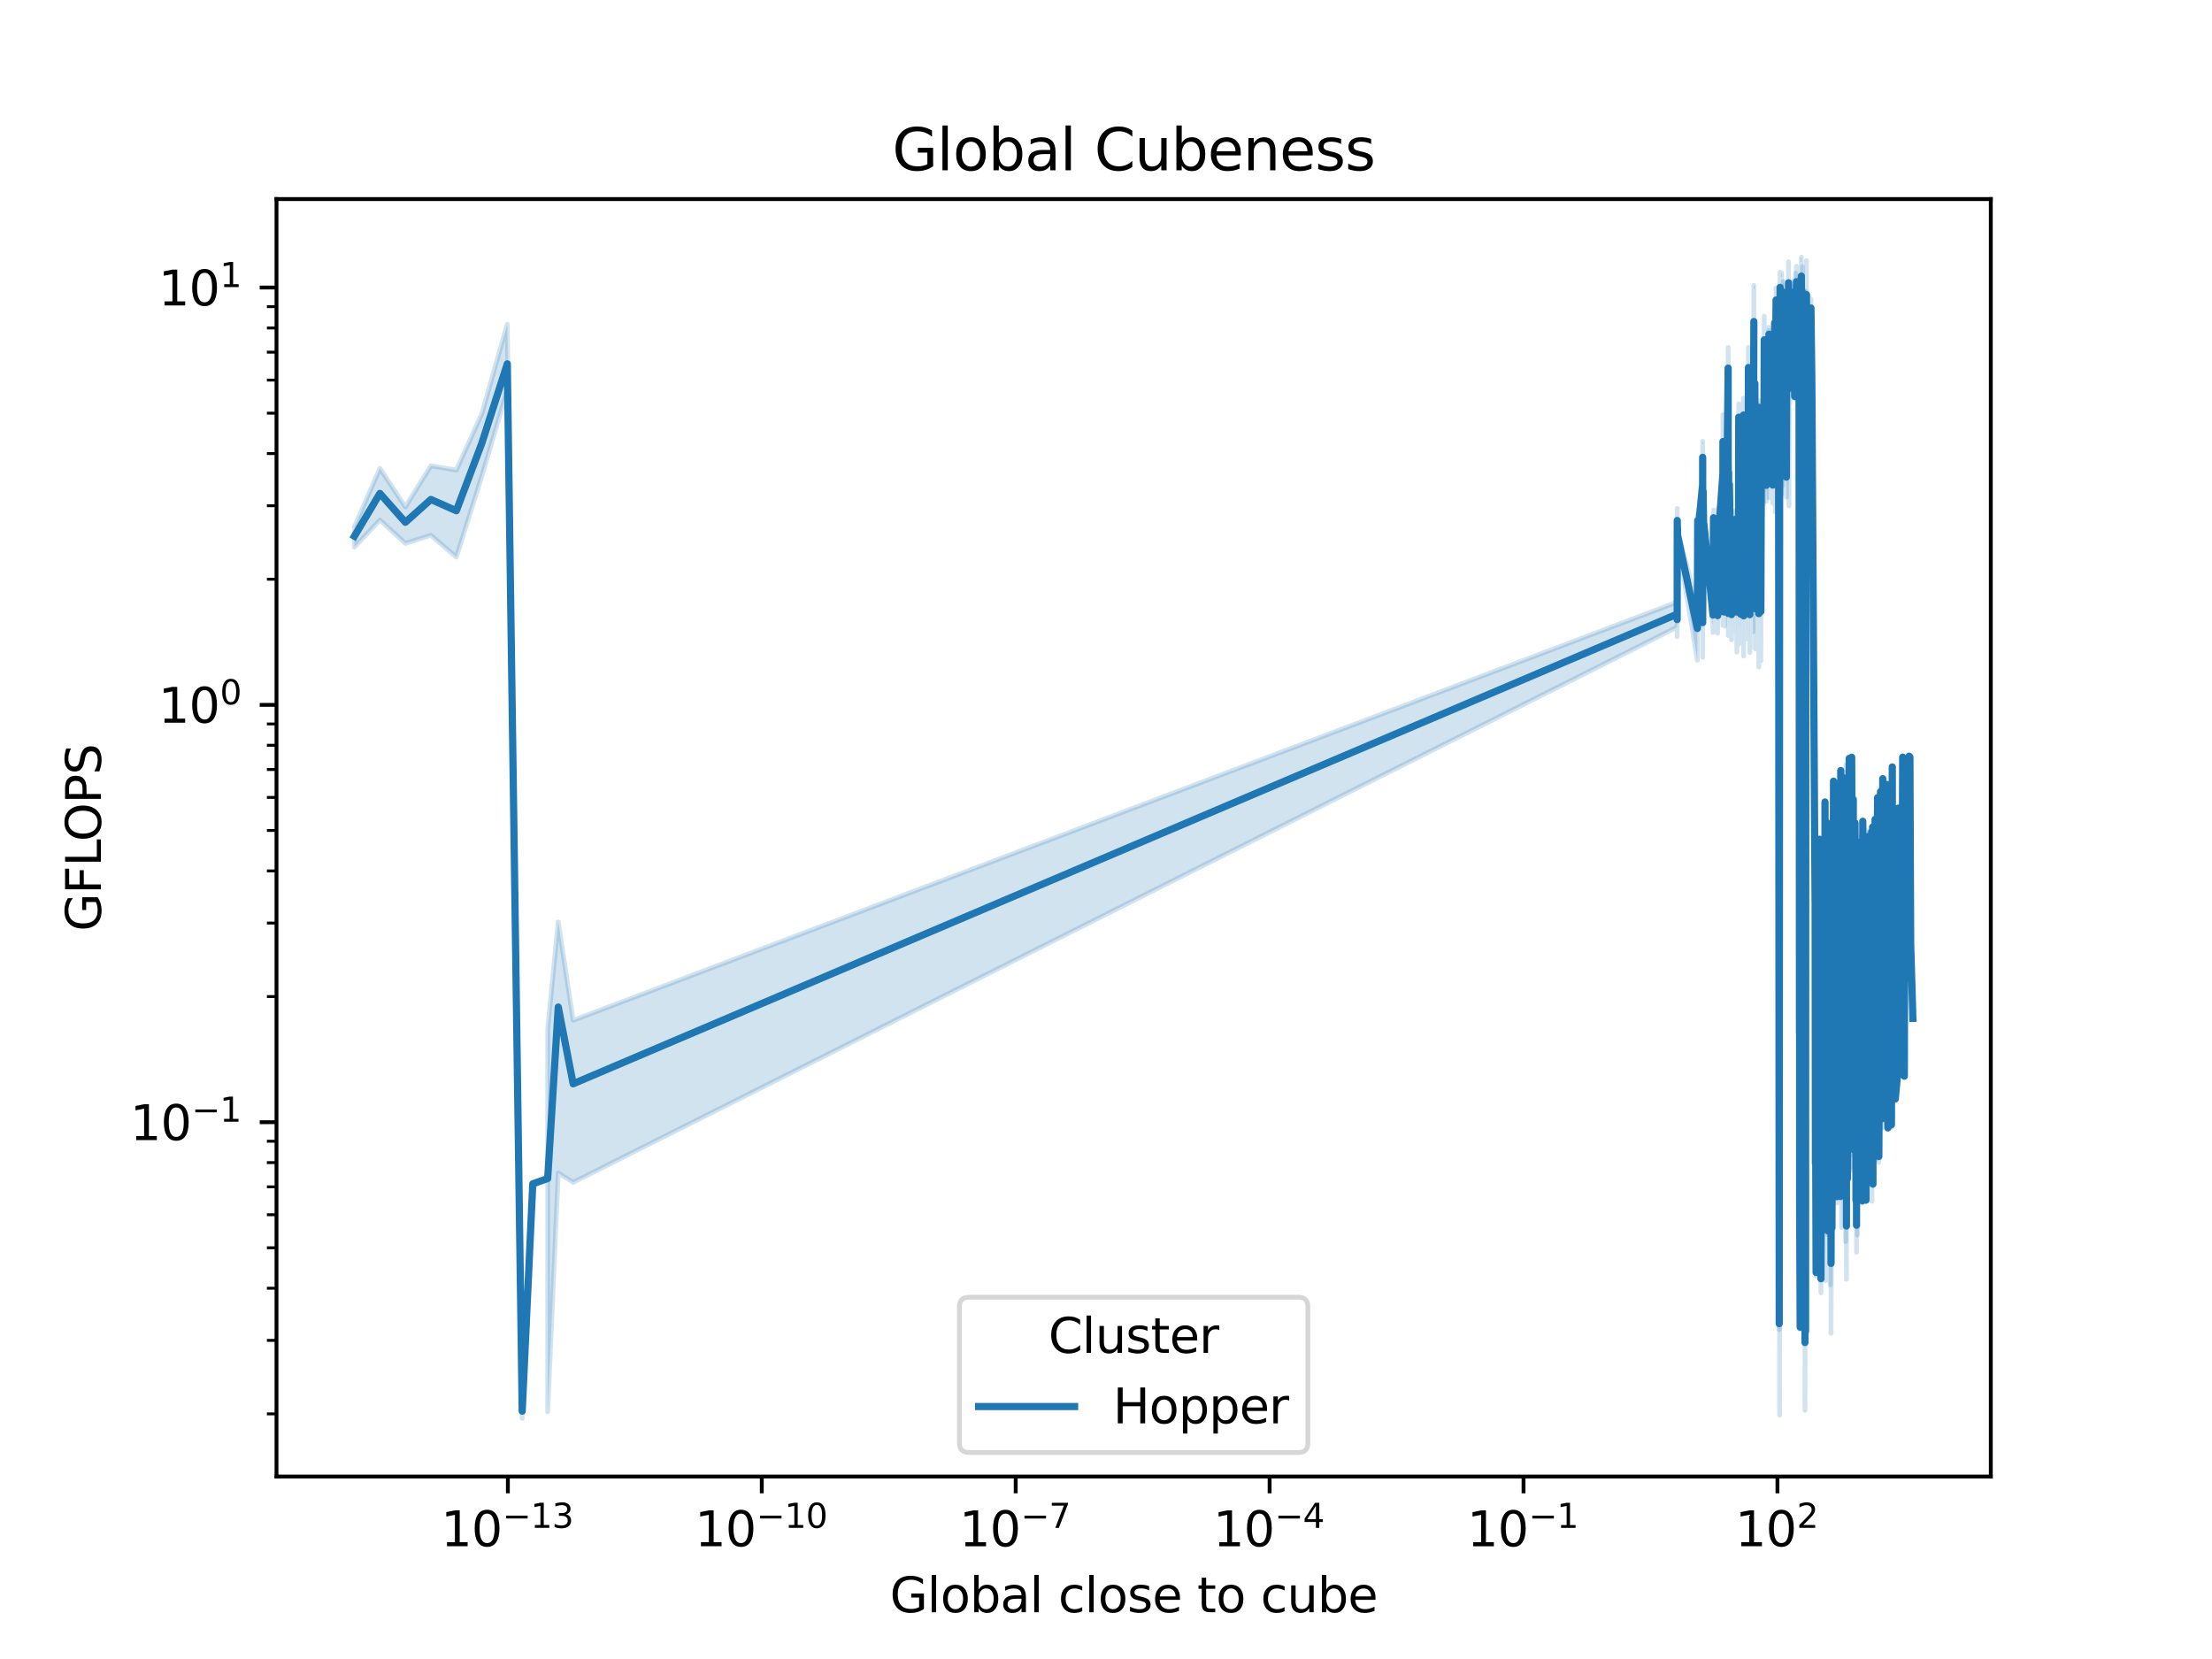 <?xml version="1.0" encoding="utf-8" standalone="no"?>
<!DOCTYPE svg PUBLIC "-//W3C//DTD SVG 1.1//EN"
  "http://www.w3.org/Graphics/SVG/1.1/DTD/svg11.dtd">
<svg xmlns:xlink="http://www.w3.org/1999/xlink" width="460.8pt" height="345.6pt" viewBox="0 0 460.8 345.6" xmlns="http://www.w3.org/2000/svg" version="1.1">
 <defs>
  <style type="text/css">*{stroke-linejoin: round; stroke-linecap: butt}</style>
 </defs>
 <g id="figure_1">
  <g id="patch_1">
   <path d="M 0 345.6 
L 460.8 345.6 
L 460.8 0 
L 0 0 
z
" style="fill: #ffffff"/>
  </g>
  <g id="axes_1">
   <g id="patch_2">
    <path d="M 57.6 307.584 
L 414.72 307.584 
L 414.72 41.472 
L 57.6 41.472 
z
" style="fill: #ffffff"/>
   </g>
   <g id="PolyCollection_1">
    <path d="M 73.833 109.766 
L 73.833 113.979 
L 79.14 108.332 
L 84.448 113.193 
L 89.756 111.511 
L 95.064 116.053 
L 100.371 99.21 
L 105.679 81.242 
L 108.784 295.488 
L 108.784 292.504 
L 108.784 292.504 
L 105.679 67.537 
L 100.371 86.207 
L 95.064 97.915 
L 89.756 97.035 
L 84.448 105.616 
L 79.14 97.564 
L 73.833 109.766 
z
" clip-path="url(#p8ab537286d)" style="fill: #1f77b4; fill-opacity: 0.2; stroke: #1f77b4; stroke-opacity: 0.2"/>
    <path d="M 114.091 214.372 
L 114.091 294.094 
L 116.294 244.341 
L 119.399 246.307 
L 349.385 130.641 
L 349.385 132.473 
L 349.385 129.538 
L 349.385 132.63 
L 349.386 129.54 
L 349.386 131.406 
L 349.387 131.082 
L 349.387 129.892 
L 349.389 127.913 
L 349.389 130.227 
L 349.392 119.88 
L 349.393 123.276 
L 349.399 111.423 
L 349.4 114.576 
L 349.415 111.879 
L 349.418 110.996 
L 349.474 113.781 
L 349.474 112.894 
L 349.489 112.674 
L 353.595 137.554 
L 353.595 131.169 
L 353.596 130.451 
L 353.598 128.721 
L 353.602 129.469 
L 353.606 128.953 
L 353.615 125.936 
L 353.615 125.56 
L 353.63 115.327 
L 353.664 109.938 
L 353.776 111.318 
L 354.692 105.106 
L 354.692 105.352 
L 354.693 102.221 
L 354.693 102.085 
L 354.694 101.184 
L 354.694 101.715 
L 354.695 101.309 
L 354.695 103.028 
L 354.697 99.044 
L 354.697 99.999 
L 354.698 132.643 
L 354.699 136.934 
L 354.7 110.44 
L 354.701 106.673 
L 354.703 129.979 
L 354.704 131.899 
L 354.707 109.865 
L 354.708 109.092 
L 354.713 128.825 
L 354.715 128.952 
L 354.723 108.879 
L 354.726 110.318 
L 354.741 114.915 
L 354.748 120.144 
L 354.782 107.84 
L 354.782 106.051 
L 354.797 105.044 
L 354.901 111.792 
L 354.957 111.023 
L 356.849 130.476 
L 356.85 130.71 
L 356.853 130.07 
L 356.854 131.788 
L 356.854 130.621 
L 356.858 130.849 
L 356.858 131.066 
L 356.861 129.392 
L 356.867 129.131 
L 356.87 129.258 
L 356.881 125.202 
L 356.887 125.5 
L 356.906 116.391 
L 356.916 120.236 
L 356.956 109.266 
L 356.979 109.855 
L 357.097 110.675 
L 357.168 110.037 
L 357.815 130.265 
L 357.817 131.668 
L 357.82 131.507 
L 357.823 131.779 
L 357.828 131.918 
L 357.831 131.385 
L 357.839 129.499 
L 357.843 130.254 
L 357.856 124.628 
L 357.864 126.229 
L 357.886 116.148 
L 357.901 125.041 
L 357.948 110.013 
L 357.981 112.382 
L 358.107 111.247 
L 358.212 110.771 
L 358.903 103.452 
L 358.903 105.827 
L 358.904 101.951 
L 358.906 100.845 
L 358.909 100.536 
L 358.914 98.996 
L 358.922 95.579 
L 358.922 98.744 
L 358.929 129.821 
L 358.938 106.499 
L 358.951 127.704 
L 358.951 130.33 
L 358.972 108.366 
L 359.009 124.381 
L 359.009 122.159 
L 359.084 103.441 
L 359.236 129.869 
L 359.24 130.002 
L 359.244 127.7 
L 359.25 130.437 
L 359.257 130.114 
L 359.266 129.041 
L 359.277 126.577 
L 359.285 110.046 
L 359.291 126.314 
L 359.31 118.237 
L 359.336 124.289 
L 359.375 109.778 
L 359.428 113.168 
L 359.535 109.701 
L 359.679 109.89 
L 360.003 80.59 
L 360.003 79.673 
L 360.003 79.673 
L 359.679 106.532 
L 359.535 107.648 
L 359.428 108.071 
L 359.375 106.48 
L 359.336 117.531 
L 359.31 111.308 
L 359.291 121.813 
L 359.285 106.87 
L 359.277 120.341 
L 359.266 124.382 
L 359.257 123.946 
L 359.25 124.968 
L 359.244 123.682 
L 359.24 124.181 
L 359.236 125.418 
L 359.084 98.796 
L 359.009 113.568 
L 359.009 112.125 
L 358.972 99.936 
L 358.951 123.745 
L 358.951 121.686 
L 358.938 95.956 
L 358.929 125.402 
L 358.922 86.367 
L 358.922 88.725 
L 358.914 94.921 
L 358.909 97 
L 358.906 97.617 
L 358.904 98.023 
L 358.903 97.083 
L 358.903 97.992 
L 358.212 106.51 
L 358.107 108.446 
L 357.981 105.85 
L 357.948 107.037 
L 357.901 114.261 
L 357.886 106.261 
L 357.864 120.475 
L 357.856 114.252 
L 357.843 123.106 
L 357.839 121.222 
L 357.831 124.182 
L 357.828 123.692 
L 357.823 123.391 
L 357.82 123.529 
L 357.817 125.168 
L 357.815 124.683 
L 357.168 107.452 
L 357.097 108.667 
L 356.979 106.251 
L 356.956 106.641 
L 356.916 111.909 
L 356.906 109.628 
L 356.887 119.996 
L 356.881 118.394 
L 356.87 123.778 
L 356.867 123.292 
L 356.861 124.609 
L 356.858 122.765 
L 356.858 124.135 
L 356.854 124.805 
L 356.854 124.515 
L 356.853 124.525 
L 356.85 125.525 
L 356.849 126.083 
L 354.957 107.648 
L 354.901 109.147 
L 354.797 99.296 
L 354.782 98.82 
L 354.782 97.127 
L 354.748 109.238 
L 354.741 106.273 
L 354.726 99.526 
L 354.723 100.011 
L 354.715 122.042 
L 354.713 120.021 
L 354.708 96.77 
L 354.707 96.888 
L 354.704 124.896 
L 354.703 123.944 
L 354.701 93.273 
L 354.7 95.718 
L 354.699 125.113 
L 354.698 125.093 
L 354.697 92.66 
L 354.697 91.926 
L 354.695 96.526 
L 354.695 95.006 
L 354.694 96.942 
L 354.694 95.967 
L 354.693 97.802 
L 354.693 97.164 
L 354.692 97.479 
L 354.692 97.542 
L 353.776 109.414 
L 353.664 107.121 
L 353.63 108.629 
L 353.615 113.965 
L 353.615 116.415 
L 353.606 122.767 
L 353.602 124.41 
L 353.598 124.925 
L 353.596 125.792 
L 353.595 125.003 
L 353.595 126.367 
L 349.489 110.575 
L 349.474 109.993 
L 349.474 110.014 
L 349.418 107.549 
L 349.415 109.295 
L 349.4 106.432 
L 349.399 105.921 
L 349.393 111.919 
L 349.392 109.48 
L 349.389 120.574 
L 349.389 118.395 
L 349.387 122.864 
L 349.387 122.439 
L 349.386 124.047 
L 349.386 122.988 
L 349.385 125.845 
L 349.385 124.56 
L 349.385 126.107 
L 349.385 125.427 
L 119.399 212.548 
L 116.294 192.055 
L 114.091 214.372 
z
" clip-path="url(#p8ab537286d)" style="fill: #1f77b4; fill-opacity: 0.2; stroke: #1f77b4; stroke-opacity: 0.2"/>
    <path d="M 360.004 72.403 
L 360.004 80.341 
L 360.005 80.737 
L 360.006 103.37 
L 360.006 103.891 
L 360.008 99.542 
L 360.008 94.902 
L 360.011 101.52 
L 360.011 101.606 
L 360.015 90.099 
L 360.016 91.739 
L 360.021 98.527 
L 360.022 101.458 
L 360.031 87.113 
L 360.034 90.589 
L 360.038 132.409 
L 360.043 130.967 
L 360.049 107.906 
L 360.055 105.858 
L 360.065 131.085 
L 360.074 129.979 
L 360.089 110.045 
L 360.089 106.949 
L 360.104 106.045 
L 360.13 114.421 
L 360.157 126.363 
L 360.209 103.695 
L 360.264 105.144 
L 360.395 110.342 
L 360.55 112.473 
L 360.712 133.306 
L 360.712 131.769 
L 360.717 129.798 
L 360.729 130.301 
L 360.729 132.834 
L 360.736 129.818 
L 360.755 127.783 
L 360.765 127.609 
L 360.799 122.976 
L 360.816 126.906 
L 360.816 126.215 
L 360.882 113.208 
L 360.916 113.836 
L 361.09 110.526 
L 361.098 129.524 
L 361.109 131.787 
L 361.115 130.224 
L 361.131 130.515 
L 361.14 127.83 
L 361.165 128.761 
L 361.174 112.353 
L 361.182 120.551 
L 361.182 124.579 
L 361.225 127.182 
L 361.258 110.028 
L 361.342 116.389 
L 361.432 109.573 
L 361.642 113.158 
L 361.778 131.407 
L 361.788 130.455 
L 361.798 132.759 
L 361.813 135.84 
L 361.829 127.532 
L 361.852 130.598 
L 361.879 119.481 
L 361.92 128.583 
L 361.971 110.667 
L 361.971 110.921 
L 362.05 121.725 
L 362.099 134.309 
L 362.099 130.096 
L 362.132 129.118 
L 362.156 102.524 
L 362.157 103.114 
L 362.16 101.664 
L 362.162 105.606 
L 362.162 102.455 
L 362.166 100.647 
L 362.166 101.175 
L 362.168 101.217 
L 362.174 110.661 
L 362.174 110.727 
L 362.175 99.798 
L 362.178 100.365 
L 362.188 126.953 
L 362.189 96.554 
L 362.194 97.049 
L 362.213 90.035 
L 362.224 91.953 
L 362.234 130.05 
L 362.249 130.85 
L 362.264 105.259 
L 362.287 105.796 
L 362.294 119.047 
L 362.294 117.398 
L 362.313 125.566 
L 362.352 128.399 
L 362.352 131.792 
L 362.377 115.005 
L 362.404 103.908 
L 362.475 104.927 
L 362.552 113.069 
L 362.616 110.736 
L 362.628 129.85 
L 362.652 133.894 
L 362.659 129.263 
L 362.696 131.087 
L 362.707 123.007 
L 362.769 129.075 
L 362.778 119.171 
L 362.778 116.136 
L 362.792 111.946 
L 362.909 121.232 
L 362.976 109.31 
L 363.123 103.166 
L 363.125 104.95 
L 363.128 102.037 
L 363.13 103.93 
L 363.135 100.75 
L 363.139 102.502 
L 363.139 102.041 
L 363.146 101.957 
L 363.146 99.999 
L 363.151 101.189 
L 363.164 96.589 
L 363.172 100.01 
L 363.194 90.283 
L 363.209 93.201 
L 363.219 132.972 
L 363.241 136.693 
L 363.246 116.742 
L 363.255 106.01 
L 363.289 103.944 
L 363.313 120.396 
L 363.361 129.491 
L 363.369 130.127 
L 363.375 129.679 
L 363.415 103.522 
L 363.421 128.641 
L 363.443 128.173 
L 363.52 108.684 
L 363.531 118.82 
L 363.557 129.179 
L 363.57 122.002 
L 363.595 130.538 
L 363.612 128.416 
L 363.63 110.511 
L 363.63 110.808 
L 363.672 129.24 
L 363.708 116.116 
L 363.786 113.764 
L 363.816 123.375 
L 363.87 115.75 
L 363.878 119.906 
L 363.923 111.728 
L 363.938 129.449 
L 363.989 133.111 
L 363.993 124.105 
L 364.075 129.346 
L 364.086 111.977 
L 364.155 118.281 
L 364.217 80.44 
L 364.222 80.816 
L 364.23 80.357 
L 364.23 79.632 
L 364.233 126.743 
L 364.233 126.541 
L 364.236 101.788 
L 364.245 91.298 
L 364.259 101.306 
L 364.259 100.559 
L 364.276 109.68 
L 364.276 110.272 
L 364.28 90.881 
L 364.317 94.945 
L 364.317 93.997 
L 364.391 82.985 
L 364.463 128.4 
L 364.465 129.743 
L 364.51 135.946 
L 364.522 128.032 
L 364.53 128.607 
L 364.53 129.532 
L 364.543 102.391 
L 364.547 102.628 
L 364.552 101.823 
L 364.558 101.356 
L 364.565 100.063 
L 364.568 135.22 
L 364.568 130.075 
L 364.574 100.726 
L 364.585 98.822 
L 364.593 104.767 
L 364.599 99.74 
L 364.6 121.464 
L 364.602 135.018 
L 364.618 91.054 
L 364.635 119.749 
L 364.64 109.131 
L 364.644 94.895 
L 364.683 87.392 
L 364.715 125.025 
L 364.736 89.606 
L 364.742 131.828 
L 364.742 127.731 
L 364.77 126.26 
L 364.825 130.075 
L 364.843 102.292 
L 364.862 109.82 
L 364.987 105.827 
L 365.103 125.552 
L 365.153 123.606 
L 365.202 113.005 
L 365.205 131.618 
L 365.322 80.099 
L 365.322 80.077 
L 365.322 80.077 
L 365.205 122.224 
L 365.202 106.995 
L 365.153 116.248 
L 365.103 117.599 
L 364.987 96.203 
L 364.862 106.38 
L 364.843 95.723 
L 364.825 123.148 
L 364.77 119.132 
L 364.742 118.273 
L 364.742 118.846 
L 364.736 84.363 
L 364.715 117.589 
L 364.683 84.741 
L 364.644 89.93 
L 364.64 105.683 
L 364.635 112.121 
L 364.618 84.448 
L 364.602 120.013 
L 364.6 115.542 
L 364.599 95.299 
L 364.593 96.652 
L 364.585 93.649 
L 364.574 96.909 
L 364.568 122.873 
L 364.568 119.99 
L 364.565 95.641 
L 364.558 97.309 
L 364.552 97.071 
L 364.547 97.444 
L 364.543 98.02 
L 364.53 107.039 
L 364.53 107.643 
L 364.522 121.065 
L 364.51 122.896 
L 364.465 119.204 
L 364.463 121.997 
L 364.391 76.15 
L 364.317 87.05 
L 364.317 85.921 
L 364.28 79.497 
L 364.276 107.035 
L 364.276 105.66 
L 364.259 96.152 
L 364.259 95.103 
L 364.245 80.215 
L 364.236 97.367 
L 364.233 118.855 
L 364.233 117.048 
L 364.23 73.066 
L 364.23 72.347 
L 364.222 75.426 
L 364.217 80.276 
L 364.155 112.517 
L 364.086 107.488 
L 364.075 122.8 
L 363.993 115.614 
L 363.989 123.057 
L 363.938 121.998 
L 363.923 107.24 
L 363.878 111.916 
L 363.87 110.174 
L 363.816 117.266 
L 363.786 108.836 
L 363.708 110.021 
L 363.672 122.831 
L 363.63 105.596 
L 363.63 106.435 
L 363.612 119.17 
L 363.595 124.616 
L 363.57 115.303 
L 363.557 122.611 
L 363.531 112.279 
L 363.52 97.916 
L 363.443 121.683 
L 363.421 120.61 
L 363.415 96.342 
L 363.375 123.629 
L 363.369 122.958 
L 363.361 123.253 
L 363.313 109.897 
L 363.289 90.317 
L 363.255 95.268 
L 363.246 110.64 
L 363.241 122.912 
L 363.219 122.282 
L 363.209 85.995 
L 363.194 82.945 
L 363.172 93.689 
L 363.164 88.204 
L 363.151 96.26 
L 363.146 92.131 
L 363.146 94.571 
L 363.139 96.556 
L 363.139 95.325 
L 363.135 95.751 
L 363.13 96.953 
L 363.128 96.997 
L 363.125 95.109 
L 363.123 97.213 
L 362.976 106.964 
L 362.909 115.154 
L 362.792 107.616 
L 362.778 109.069 
L 362.778 107.67 
L 362.769 122.665 
L 362.707 115.636 
L 362.696 124.309 
L 362.659 121.394 
L 362.652 124.082 
L 362.628 123.274 
L 362.616 106.603 
L 362.552 107.891 
L 362.475 98.064 
L 362.404 98.527 
L 362.377 107.491 
L 362.352 120.261 
L 362.352 121.292 
L 362.313 118.655 
L 362.294 109.984 
L 362.294 107.818 
L 362.287 96.355 
L 362.264 96.385 
L 362.249 124.642 
L 362.234 124.345 
L 362.224 85.851 
L 362.213 84.108 
L 362.194 92.399 
L 362.189 91.413 
L 362.188 120.783 
L 362.178 96.298 
L 362.175 95.661 
L 362.174 106.526 
L 362.174 105.531 
L 362.168 97.315 
L 362.166 95.256 
L 362.166 96.623 
L 362.162 97.77 
L 362.162 96.636 
L 362.16 97.534 
L 362.157 98.154 
L 362.156 98.223 
L 362.132 122.757 
L 362.099 123.971 
L 362.099 121.151 
L 362.05 112.864 
L 361.971 106.199 
L 361.971 105.234 
L 361.92 121.396 
L 361.879 109.282 
L 361.852 123.469 
L 361.829 117.934 
L 361.813 122.204 
L 361.798 122.064 
L 361.788 123.457 
L 361.778 123.177 
L 361.642 107.453 
L 361.432 107.225 
L 361.342 110.658 
L 361.258 106.522 
L 361.225 120.913 
L 361.182 110.809 
L 361.182 112.755 
L 361.174 107.476 
L 361.165 123.843 
L 361.14 121.492 
L 361.131 124.369 
L 361.115 123.553 
L 361.109 124.19 
L 361.098 124.438 
L 361.09 106.61 
L 360.916 108.671 
L 360.882 107.813 
L 360.816 118.032 
L 360.816 116.414 
L 360.799 116.372 
L 360.765 123.125 
L 360.755 122.31 
L 360.736 124.144 
L 360.729 123 
L 360.729 122.429 
L 360.717 125.029 
L 360.712 123.618 
L 360.712 123.994 
L 360.55 106.391 
L 360.395 107.272 
L 360.264 97.047 
L 360.209 98.261 
L 360.157 117.96 
L 360.13 107.496 
L 360.104 91.614 
L 360.089 90.421 
L 360.089 85.106 
L 360.074 123.364 
L 360.065 122.058 
L 360.055 90.864 
L 360.049 93.749 
L 360.043 124.614 
L 360.038 123.618 
L 360.034 74.898 
L 360.031 73.963 
L 360.022 95.511 
L 360.021 92.273 
L 360.016 76.403 
L 360.015 73.947 
L 360.011 96.747 
L 360.011 95.879 
L 360.008 77.491 
L 360.008 87.495 
L 360.006 95.369 
L 360.006 97.248 
L 360.005 73.582 
L 360.004 72.403 
z
" clip-path="url(#p8ab537286d)" style="fill: #1f77b4; fill-opacity: 0.2; stroke: #1f77b4; stroke-opacity: 0.2"/>
    <path d="M 365.328 73.52 
L 365.328 81.841 
L 365.33 81.16 
L 365.338 81.298 
L 365.341 79.803 
L 365.346 102.546 
L 365.35 103.081 
L 365.357 96.919 
L 365.357 99.596 
L 365.363 76.364 
L 365.363 98.313 
L 365.373 101.445 
L 365.373 104.815 
L 365.379 126.892 
L 365.382 101.594 
L 365.397 97.069 
L 365.397 92.318 
L 365.412 92.398 
L 365.438 89.816 
L 365.465 98.193 
L 365.516 84.544 
L 365.534 124.523 
L 365.572 86.286 
L 365.576 125.801 
L 365.586 124.798 
L 365.586 126.988 
L 365.625 127.898 
L 365.625 123.214 
L 365.674 135.185 
L 365.702 100.044 
L 365.744 126.64 
L 365.845 120.125 
L 365.857 104.26 
L 366.02 102.553 
L 366.02 104.631 
L 366.023 130.334 
L 366.023 132.833 
L 366.024 101.884 
L 366.037 102.23 
L 366.037 102.79 
L 366.043 101.147 
L 366.063 98.805 
L 366.073 99.986 
L 366.106 95.287 
L 366.124 100.242 
L 366.124 99.008 
L 366.184 115.527 
L 366.19 88.561 
L 366.224 91.511 
L 366.39 132.615 
L 366.39 138.967 
L 366.398 86.194 
L 366.406 102.033 
L 366.416 103.264 
L 366.422 101.273 
L 366.438 101.49 
L 366.448 98.775 
L 366.473 100.686 
L 366.481 89.48 
L 366.489 94.498 
L 366.489 94.968 
L 366.533 97.817 
L 366.565 87.698 
L 366.641 110.523 
L 366.641 113.517 
L 366.65 92.569 
L 366.74 88.196 
L 366.82 137.628 
L 366.95 89.222 
L 367.085 102.72 
L 367.095 103.315 
L 367.106 102.833 
L 367.121 103.862 
L 367.137 99.979 
L 367.16 101.293 
L 367.187 92.049 
L 367.227 99.325 
L 367.278 91.302 
L 367.278 86.983 
L 367.358 94.925 
L 367.406 105.067 
L 367.406 103.005 
L 367.44 101.446 
L 367.44 96.425 
L 367.44 96.425 
L 367.406 97.427 
L 367.406 95.473 
L 367.358 86.652 
L 367.278 82.388 
L 367.278 86.185 
L 367.227 93.321 
L 367.187 84.171 
L 367.16 96.374 
L 367.137 90.7 
L 367.121 96.925 
L 367.106 94.708 
L 367.095 96.979 
L 367.085 96.661 
L 366.95 84.346 
L 366.82 119.875 
L 366.74 85.658 
L 366.65 86.013 
L 366.641 104.704 
L 366.641 104.063 
L 366.565 84.105 
L 366.533 93.155 
L 366.489 84.661 
L 366.489 86.082 
L 366.481 84.667 
L 366.473 96.27 
L 366.448 94.504 
L 366.438 96.963 
L 366.422 96.634 
L 366.416 97.749 
L 366.406 97.312 
L 366.398 83.451 
L 366.39 119.452 
L 366.39 119.343 
L 366.224 85.772 
L 366.19 83.555 
L 366.184 108.491 
L 366.124 91.99 
L 366.124 90.822 
L 366.106 89.95 
L 366.073 96.017 
L 366.063 94.773 
L 366.043 96.825 
L 366.037 95.795 
L 366.037 96.129 
L 366.024 98.065 
L 366.023 121.313 
L 366.023 120.797 
L 366.02 96.503 
L 366.02 97.178 
L 365.857 90.607 
L 365.845 111.122 
L 365.744 120.531 
L 365.702 92.824 
L 365.674 120.891 
L 365.625 113.691 
L 365.625 111.142 
L 365.586 108.458 
L 365.586 108.996 
L 365.576 119.043 
L 365.572 73.93 
L 365.534 117.015 
L 365.516 75.895 
L 365.465 91.519 
L 365.438 82.37 
L 365.412 76.244 
L 365.397 75.061 
L 365.397 75.012 
L 365.382 96.658 
L 365.379 120.465 
L 365.373 91.935 
L 365.373 94.829 
L 365.363 81.462 
L 365.363 59.461 
L 365.357 76.634 
L 365.357 74.804 
L 365.35 97.288 
L 365.346 97.175 
L 365.341 71.224 
L 365.338 76.955 
L 365.33 76.978 
L 365.328 73.52 
z
" clip-path="url(#p8ab537286d)" style="fill: #1f77b4; fill-opacity: 0.2; stroke: #1f77b4; stroke-opacity: 0.2"/>
    <path d="M 367.476 80.743 
L 367.476 81.635 
L 367.482 89.195 
L 367.483 80.777 
L 367.486 81.94 
L 367.496 98.514 
L 367.496 79.738 
L 367.502 80.013 
L 367.521 75.152 
L 367.531 77.575 
L 367.541 101.392 
L 367.556 100.965 
L 367.572 87.266 
L 367.595 88.397 
L 367.602 95.63 
L 367.602 92.2 
L 367.621 96.17 
L 367.659 99.27 
L 367.659 99.674 
L 367.685 96.738 
L 367.712 83.596 
L 367.783 84.604 
L 367.859 88.119 
L 367.924 87.375 
L 367.936 101.333 
L 367.96 104.448 
L 367.966 100.303 
L 368.004 101.211 
L 368.015 92.871 
L 368.077 99.639 
L 368.086 91.159 
L 368.1 88.443 
L 368.216 94.695 
L 368.284 87.184 
L 368.443 80.831 
L 368.443 80.248 
L 368.443 80.248 
L 368.284 84.63 
L 368.216 89.222 
L 368.1 84.247 
L 368.086 85.332 
L 368.077 95.486 
L 368.015 87.121 
L 368.004 96.472 
L 367.966 94.93 
L 367.96 98.307 
L 367.936 96.646 
L 367.924 83.566 
L 367.859 83.367 
L 367.783 74.488 
L 367.712 75.988 
L 367.685 86.133 
L 367.659 93.206 
L 367.659 93.604 
L 367.621 91.281 
L 367.602 84.683 
L 367.602 85.015 
L 367.595 76.141 
L 367.572 73.863 
L 367.556 97.091 
L 367.541 96.676 
L 367.531 74.085 
L 367.521 65.849 
L 367.502 77.301 
L 367.496 71.957 
L 367.496 93.538 
L 367.486 75.414 
L 367.483 75.207 
L 367.482 85.186 
L 367.476 80.743 
z
" clip-path="url(#p8ab537286d)" style="fill: #1f77b4; fill-opacity: 0.2; stroke: #1f77b4; stroke-opacity: 0.2"/>
    <path d="M 368.454 72.236 
L 368.454 81.478 
L 368.454 81.481 
L 368.454 72.471 
L 368.454 72.471 
L 368.454 72.236 
z
" clip-path="url(#p8ab537286d)" style="fill: #1f77b4; fill-opacity: 0.2; stroke: #1f77b4; stroke-opacity: 0.2"/>
    <path d="M 368.471 68.882 
L 368.471 79.212 
L 368.471 68.882 
L 368.471 68.882 
z
" clip-path="url(#p8ab537286d)" style="fill: #1f77b4; fill-opacity: 0.2; stroke: #1f77b4; stroke-opacity: 0.2"/>
    <path d="M 368.502 68.171 
L 368.502 71.478 
L 368.517 78.171 
L 368.527 102.082 
L 368.548 103.7 
L 368.554 93.48 
L 368.563 88.916 
L 368.597 89.804 
L 368.621 94.422 
L 368.669 101.29 
L 368.677 100.541 
L 368.682 102.077 
L 368.723 84.318 
L 368.729 98.828 
L 368.751 100.022 
L 368.828 88.278 
L 368.839 93.742 
L 368.865 101.639 
L 368.878 93.466 
L 368.902 102.63 
L 368.919 97.684 
L 368.938 88.635 
L 368.938 90.296 
L 368.98 100.608 
L 369.016 91.691 
L 369.094 90.075 
L 369.124 95.933 
L 369.178 92.225 
L 369.186 94.057 
L 369.23 88.386 
L 369.246 100.535 
L 369.297 104.814 
L 369.301 95.505 
L 369.382 100.488 
L 369.393 88.269 
L 369.463 93.999 
L 369.541 100.028 
L 369.541 97.208 
L 369.553 81.052 
L 369.566 81.96 
L 369.584 88.667 
L 369.584 87.567 
L 369.587 80.26 
L 369.624 78.618 
L 369.699 69.367 
L 369.771 100.017 
L 369.773 102.02 
L 369.817 106.644 
L 369.83 99.273 
L 369.838 101.226 
L 369.838 98.107 
L 369.86 80.779 
L 369.866 81.964 
L 369.872 81.222 
L 369.876 104.785 
L 369.876 100.905 
L 369.881 82.352 
L 369.892 79.397 
L 369.9 87.191 
L 369.907 82.007 
L 369.907 95.3 
L 369.909 103.295 
L 369.926 74.95 
L 369.943 94.937 
L 369.947 89.122 
L 369.947 88.408 
L 369.951 79.117 
L 369.99 64.561 
L 370.023 98.311 
L 370.043 71.234 
L 370.049 99.109 
L 370.049 100.631 
L 370.077 99.191 
L 370.133 99.844 
L 370.151 84.558 
L 370.169 87.892 
L 370.295 87.159 
L 370.411 96.862 
L 370.46 95.795 
L 370.51 91.651 
L 370.51 89.585 
L 370.513 102.102 
L 370.62 188.083 
L 370.62 184.499 
L 370.62 184.499 
L 370.513 96.502 
L 370.51 83.883 
L 370.51 85.343 
L 370.46 89.87 
L 370.411 90.702 
L 370.295 74.621 
L 370.169 83.94 
L 370.151 73.978 
L 370.133 95.788 
L 370.077 92.774 
L 370.049 92.367 
L 370.049 91.985 
L 370.043 63.861 
L 370.023 92.076 
L 369.99 59.998 
L 369.951 75.427 
L 369.947 83.116 
L 369.947 82.921 
L 369.943 88.008 
L 369.926 67.671 
L 369.909 94.855 
L 369.907 89.038 
L 369.907 73.07 
L 369.9 75.287 
L 369.892 73.225 
L 369.881 74.637 
L 369.876 95.724 
L 369.876 96.086 
L 369.872 75.822 
L 369.866 81.089 
L 369.86 80.684 
L 369.838 83.734 
L 369.838 84.982 
L 369.83 94.306 
L 369.817 96.25 
L 369.773 93.243 
L 369.771 95.029 
L 369.699 64.257 
L 369.624 70.569 
L 369.587 74.842 
L 369.584 83.846 
L 369.584 84.565 
L 369.566 75.754 
L 369.553 80.897 
L 369.541 91.03 
L 369.541 90.869 
L 369.463 87.894 
L 369.393 83.44 
L 369.382 96.007 
L 369.301 89.394 
L 369.297 98.005 
L 369.246 94.934 
L 369.23 84.499 
L 369.186 85.462 
L 369.178 86.393 
L 369.124 90.165 
L 369.094 85.059 
L 369.016 85.761 
L 368.98 95.466 
L 368.938 88.078 
L 368.938 83.043 
L 368.919 91.994 
L 368.902 97.255 
L 368.878 88.372 
L 368.865 96.515 
L 368.839 86.908 
L 368.828 74.202 
L 368.751 95.259 
L 368.729 93.669 
L 368.723 74.62 
L 368.682 97.164 
L 368.677 94.574 
L 368.669 96.356 
L 368.621 85.539 
L 368.597 68.83 
L 368.563 70.705 
L 368.554 87.481 
L 368.548 97.306 
L 368.527 94.74 
L 368.517 75.641 
L 368.502 68.171 
z
" clip-path="url(#p8ab537286d)" style="fill: #1f77b4; fill-opacity: 0.2; stroke: #1f77b4; stroke-opacity: 0.2"/>
    <path d="M 370.623 203.952 
L 370.623 204.897 
L 370.624 198.398 
L 370.63 236.606 
L 370.631 223.986 
L 370.631 222.702 
L 370.631 222.702 
L 370.63 234.985 
L 370.624 196.05 
L 370.623 203.952 
z
" clip-path="url(#p8ab537286d)" style="fill: #1f77b4; fill-opacity: 0.2; stroke: #1f77b4; stroke-opacity: 0.2"/>
    <path d="M 370.646 274.541 
L 370.646 276.995 
L 370.649 262.875 
L 370.649 261.985 
L 370.649 261.985 
L 370.646 274.541 
z
" clip-path="url(#p8ab537286d)" style="fill: #1f77b4; fill-opacity: 0.2; stroke: #1f77b4; stroke-opacity: 0.2"/>
    <path d="M 370.68 73.154 
L 370.68 81.748 
L 370.68 81.659 
L 370.687 99.841 
L 370.69 82.543 
L 370.705 129.538 
L 370.705 292.101 
L 370.72 294.824 
L 370.746 73.126 
L 370.773 81.271 
L 370.824 63.153 
L 370.842 98.032 
L 370.88 91.035 
L 370.883 98.367 
L 370.894 94.259 
L 370.894 99.314 
L 370.933 100.131 
L 370.933 96.779 
L 370.982 103.272 
L 371.01 83.181 
L 371.052 99.241 
L 371.152 95.182 
L 371.165 64.818 
L 371.165 91.246 
L 371.165 67.051 
L 371.165 67.051 
L 371.165 56.876 
L 371.152 87.648 
L 371.052 94.184 
L 371.01 71.298 
L 370.982 96.155 
L 370.933 88.844 
L 370.933 84.145 
L 370.894 85.46 
L 370.894 83.403 
L 370.883 93.37 
L 370.88 62.874 
L 370.842 91.48 
L 370.824 56.699 
L 370.773 75.431 
L 370.746 66.592 
L 370.72 92.384 
L 370.705 72.792 
L 370.705 69.176 
L 370.69 74.811 
L 370.687 94.731 
L 370.68 75.757 
L 370.68 73.154 
z
" clip-path="url(#p8ab537286d)" style="fill: #1f77b4; fill-opacity: 0.2; stroke: #1f77b4; stroke-opacity: 0.2"/>
    <path d="M 371.33 93.88 
L 371.33 101.195 
L 371.33 99.759 
L 371.332 81.062 
L 371.344 81.706 
L 371.344 78.111 
L 371.344 78.111 
L 371.332 80.968 
L 371.33 94.246 
L 371.33 93.88 
z
" clip-path="url(#p8ab537286d)" style="fill: #1f77b4; fill-opacity: 0.2; stroke: #1f77b4; stroke-opacity: 0.2"/>
    <path d="M 371.351 74.831 
L 371.351 81.424 
L 371.37 80.779 
L 371.381 80.722 
L 371.414 80.065 
L 371.414 73.079 
L 371.414 73.079 
L 371.381 73.734 
L 371.37 73.785 
L 371.351 74.831 
z
" clip-path="url(#p8ab537286d)" style="fill: #1f77b4; fill-opacity: 0.2; stroke: #1f77b4; stroke-opacity: 0.2"/>
    <path d="M 371.431 76.607 
L 371.431 79.919 
L 371.492 90.501 
L 371.498 70.346 
L 371.498 73.535 
L 371.532 71.202 
L 371.697 101.555 
L 371.697 102.773 
L 371.706 64.955 
L 371.713 80.846 
L 371.724 81.215 
L 371.73 81.704 
L 371.746 82.455 
L 371.755 80.525 
L 371.781 80.674 
L 371.789 68.474 
L 371.797 92.98 
L 371.797 79.416 
L 371.84 81.472 
L 371.873 66.485 
L 371.949 88.23 
L 371.958 79.433 
L 372.047 63.756 
L 372.128 103.576 
L 372.258 69.718 
L 372.393 81.284 
L 372.393 80.522 
L 372.393 80.522 
L 372.258 60.13 
L 372.128 96.64 
L 372.047 58.853 
L 371.958 63.435 
L 371.949 82.426 
L 371.873 63.421 
L 371.84 77.292 
L 371.797 75.155 
L 371.797 67.333 
L 371.789 60.953 
L 371.781 74.303 
L 371.755 73.395 
L 371.746 75.75 
L 371.73 76.299 
L 371.724 81.187 
L 371.713 80.673 
L 371.706 61.513 
L 371.697 95.163 
L 371.697 95.311 
L 371.532 63.479 
L 371.498 69.801 
L 371.498 58.649 
L 371.492 84.994 
L 371.431 76.607 
z
" clip-path="url(#p8ab537286d)" style="fill: #1f77b4; fill-opacity: 0.2; stroke: #1f77b4; stroke-opacity: 0.2"/>
    <path d="M 372.413 76.092 
L 372.413 82.858 
L 372.428 82.665 
L 372.444 81.609 
L 372.468 82.979 
L 372.495 78.035 
L 372.535 83.347 
L 372.586 63.892 
L 372.586 64.111 
L 372.666 105.391 
L 372.714 82.643 
L 372.748 81.724 
L 372.789 64.007 
L 372.804 80.973 
L 372.849 83.958 
L 372.864 82.548 
L 372.879 81.147 
L 372.903 81.606 
L 372.91 73.953 
L 372.929 80.26 
L 372.967 81.085 
L 372.992 77.628 
L 373.02 70.011 
L 373.091 78.438 
L 373.167 69.184 
L 373.232 64.035 
L 373.243 82.924 
L 373.268 82.745 
L 373.274 81.074 
L 373.312 82.573 
L 373.322 77.46 
L 373.385 82.661 
L 373.394 69.567 
L 373.408 69.314 
L 373.524 77.512 
L 373.592 63.106 
L 373.834 83.051 
L 373.834 73.912 
L 373.834 73.912 
L 373.592 58.497 
L 373.524 69.672 
L 373.408 64.611 
L 373.394 61.578 
L 373.385 77.74 
L 373.322 69.384 
L 373.312 75.703 
L 373.274 75.262 
L 373.268 75.357 
L 373.243 77.037 
L 373.232 58.915 
L 373.167 61.64 
L 373.091 67.337 
L 373.02 60.528 
L 372.992 61.806 
L 372.967 73.947 
L 372.929 74.402 
L 372.91 63.999 
L 372.903 74.962 
L 372.879 77.8 
L 372.864 75.111 
L 372.849 76.243 
L 372.804 78.519 
L 372.789 59.54 
L 372.748 74.754 
L 372.714 74.976 
L 372.666 65.921 
L 372.586 62.858 
L 372.586 54.511 
L 372.535 77.531 
L 372.495 72.989 
L 372.468 74.602 
L 372.444 72.451 
L 372.428 75.093 
L 372.413 76.092 
z
" clip-path="url(#p8ab537286d)" style="fill: #1f77b4; fill-opacity: 0.2; stroke: #1f77b4; stroke-opacity: 0.2"/>
    <path d="M 373.862 64.466 
L 373.862 74.472 
L 373.862 76.621 
L 373.871 82.153 
L 373.904 81.697 
L 373.929 77.423 
L 373.976 81.769 
L 373.985 81.959 
L 373.99 81.419 
L 374.031 64.602 
L 374.036 81.275 
L 374.059 80.959 
L 374.059 77.995 
L 374.059 77.995 
L 374.036 78.135 
L 374.031 56.914 
L 373.99 74.782 
L 373.985 78.074 
L 373.976 72.798 
L 373.929 74.081 
L 373.904 74.435 
L 373.871 76.683 
L 373.862 59.52 
L 373.862 64.466 
z
" clip-path="url(#p8ab537286d)" style="fill: #1f77b4; fill-opacity: 0.2; stroke: #1f77b4; stroke-opacity: 0.2"/>
    <path d="M 374.147 64.499 
L 374.147 73.03 
L 374.172 80.823 
L 374.186 77.685 
L 374.21 83.146 
L 374.227 80.761 
L 374.245 64.539 
L 374.245 62.946 
L 374.288 81.939 
L 374.324 81.596 
L 374.402 71.598 
L 374.432 79.741 
L 374.486 74.993 
L 374.494 78.516 
L 374.538 68.049 
L 374.554 81.513 
L 374.604 82.049 
L 374.608 78.752 
L 374.69 82.002 
L 374.701 65.767 
L 374.771 80.039 
L 374.771 67.029 
L 374.771 67.029 
L 374.701 59.274 
L 374.69 78.208 
L 374.608 74.169 
L 374.604 75.081 
L 374.554 76.02 
L 374.538 63.654 
L 374.494 64.045 
L 374.486 62.181 
L 374.432 71.563 
L 374.402 61.769 
L 374.324 63.419 
L 374.288 73.965 
L 374.245 55.473 
L 374.245 55.58 
L 374.227 76.296 
L 374.21 75.372 
L 374.186 68.187 
L 374.172 76.781 
L 374.147 64.499 
z
" clip-path="url(#p8ab537286d)" style="fill: #1f77b4; fill-opacity: 0.2; stroke: #1f77b4; stroke-opacity: 0.2"/>
    <path d="M 374.845 192.701 
L 374.845 193.089 
L 374.845 192.701 
L 374.845 192.701 
z
" clip-path="url(#p8ab537286d)" style="fill: #1f77b4; fill-opacity: 0.2; stroke: #1f77b4; stroke-opacity: 0.2"/>
    <path d="M 374.848 71.215 
L 374.848 81.166 
L 374.848 71.215 
L 374.848 71.215 
z
" clip-path="url(#p8ab537286d)" style="fill: #1f77b4; fill-opacity: 0.2; stroke: #1f77b4; stroke-opacity: 0.2"/>
    <path d="M 374.861 214.497 
L 374.861 215.98 
L 374.892 64.222 
L 374.895 251.264 
L 375.007 276.96 
L 375.078 80.903 
L 375.081 81.203 
L 375.125 81.3 
L 375.138 81.07 
L 375.145 78.96 
L 375.184 82.258 
L 375.184 78.402 
L 375.184 78.402 
L 375.145 71.041 
L 375.138 77.929 
L 375.125 75.32 
L 375.081 73.871 
L 375.078 74.635 
L 375.007 276.013 
L 374.895 249.31 
L 374.892 57.971 
L 374.861 214.497 
z
" clip-path="url(#p8ab537286d)" style="fill: #1f77b4; fill-opacity: 0.2; stroke: #1f77b4; stroke-opacity: 0.2"/>
    <path d="M 375.208 75.134 
L 375.208 80.674 
L 375.215 75.894 
L 375.217 82.181 
L 375.251 76.752 
L 375.255 65.381 
L 375.255 53.568 
L 375.255 53.568 
L 375.251 67.544 
L 375.217 70.758 
L 375.215 66.118 
L 375.208 75.134 
z
" clip-path="url(#p8ab537286d)" style="fill: #1f77b4; fill-opacity: 0.2; stroke: #1f77b4; stroke-opacity: 0.2"/>
    <path d="M 375.33 75.313 
L 375.33 80.07 
L 375.357 80.414 
L 375.357 83.672 
L 375.385 81.32 
L 375.44 82.115 
L 375.459 74.266 
L 375.477 65.228 
L 375.602 81.159 
L 375.719 79.947 
L 375.768 78.77 
L 375.818 72.86 
L 375.818 70.321 
L 375.82 82.261 
L 375.931 206.316 
L 375.931 203.8 
L 375.931 203.8 
L 375.82 78.333 
L 375.818 60.438 
L 375.818 61.36 
L 375.768 64.984 
L 375.719 74.171 
L 375.602 76.159 
L 375.477 55.536 
L 375.459 65.531 
L 375.44 78.074 
L 375.385 72.223 
L 375.357 77.862 
L 375.357 71.069 
L 375.33 75.313 
z
" clip-path="url(#p8ab537286d)" style="fill: #1f77b4; fill-opacity: 0.2; stroke: #1f77b4; stroke-opacity: 0.2"/>
    <path d="M 375.938 233.239 
L 375.938 235.872 
L 375.939 226.274 
L 375.944 179.069 
L 375.944 178.498 
L 375.944 178.498 
L 375.939 223.456 
L 375.938 233.239 
z
" clip-path="url(#p8ab537286d)" style="fill: #1f77b4; fill-opacity: 0.2; stroke: #1f77b4; stroke-opacity: 0.2"/>
    <path d="M 375.954 196.817 
L 375.954 275.805 
L 375.954 277.705 
L 375.957 262.473 
L 375.972 228.177 
L 375.972 226.309 
L 375.972 226.309 
L 375.957 197.156 
L 375.954 198.162 
L 375.954 196.817 
z
" clip-path="url(#p8ab537286d)" style="fill: #1f77b4; fill-opacity: 0.2; stroke: #1f77b4; stroke-opacity: 0.2"/>
    <path d="M 375.978 205.407 
L 375.978 206.141 
L 375.995 80.312 
L 376.012 293.805 
L 376.012 291.886 
L 376.027 277.227 
L 376.132 279.621 
L 376.149 79.215 
L 376.187 262.353 
L 376.191 78.174 
L 376.202 75.711 
L 376.202 79.531 
L 376.24 82.334 
L 376.24 75.891 
L 376.24 68.942 
L 376.24 68.942 
L 376.24 66.138 
L 376.202 77.267 
L 376.202 60.697 
L 376.191 73.71 
L 376.187 261.432 
L 376.149 72.592 
L 376.132 275.919 
L 376.027 244.815 
L 376.012 265.2 
L 376.012 269.408 
L 375.995 74.636 
L 375.978 205.407 
z
" clip-path="url(#p8ab537286d)" style="fill: #1f77b4; fill-opacity: 0.2; stroke: #1f77b4; stroke-opacity: 0.2"/>
    <path d="M 376.318 54.271 
L 376.318 67.114 
L 376.359 78.583 
L 376.46 73.548 
L 376.473 79.308 
L 376.638 80.908 
L 376.638 78.54 
L 376.799 70.369 
L 377.005 79.796 
L 377.005 79.666 
L 377.256 66.459 
L 377.436 79.697 
L 377.436 78.316 
L 377.436 78.316 
L 377.256 62.319 
L 377.005 78.069 
L 377.005 76.276 
L 376.799 61.679 
L 376.638 71.156 
L 376.638 73.154 
L 376.473 76.06 
L 376.46 64.575 
L 376.359 73.414 
L 376.318 54.271 
z
" clip-path="url(#p8ab537286d)" style="fill: #1f77b4; fill-opacity: 0.2; stroke: #1f77b4; stroke-opacity: 0.2"/>
    <path d="M 378.112 186.699 
L 378.112 188.518 
L 378.117 181.491 
L 378.136 209.912 
L 378.147 201.183 
L 378.187 242.709 
L 378.21 232.175 
L 378.327 265.887 
L 378.398 252.162 
L 378.398 250.107 
L 378.398 250.107 
L 378.327 264.429 
L 378.21 230.248 
L 378.187 242.211 
L 378.147 199.505 
L 378.136 207.45 
L 378.117 179.176 
L 378.112 186.699 
z
" clip-path="url(#p8ab537286d)" style="fill: #1f77b4; fill-opacity: 0.2; stroke: #1f77b4; stroke-opacity: 0.2"/>
    <path d="M 379.087 195.599 
L 379.087 196.576 
L 379.087 195.599 
L 379.087 195.599 
z
" clip-path="url(#p8ab537286d)" style="fill: #1f77b4; fill-opacity: 0.2; stroke: #1f77b4; stroke-opacity: 0.2"/>
    <path d="M 379.179 255.363 
L 379.179 257.087 
L 379.212 223.007 
L 379.338 269.32 
L 379.338 263.657 
L 379.338 263.657 
L 379.212 220.377 
L 379.179 255.363 
z
" clip-path="url(#p8ab537286d)" style="fill: #1f77b4; fill-opacity: 0.2; stroke: #1f77b4; stroke-opacity: 0.2"/>
    <path d="M 379.443 239.518 
L 379.443 240.869 
L 380.153 194.515 
L 380.168 217.377 
L 380.168 214.448 
L 380.168 214.448 
L 380.153 194.205 
L 379.443 239.518 
z
" clip-path="url(#p8ab537286d)" style="fill: #1f77b4; fill-opacity: 0.2; stroke: #1f77b4; stroke-opacity: 0.2"/>
    <path d="M 380.203 192.055 
L 380.203 250.857 
L 380.24 199.662 
L 380.314 266.823 
L 380.314 233.871 
L 380.314 233.871 
L 380.24 197.721 
L 380.203 192.055 
z
" clip-path="url(#p8ab537286d)" style="fill: #1f77b4; fill-opacity: 0.2; stroke: #1f77b4; stroke-opacity: 0.2"/>
    <path d="M 380.508 182.602 
L 380.508 183.109 
L 380.516 243.08 
L 380.522 174.63 
L 380.541 204.474 
L 380.567 191.34 
L 380.606 235.788 
L 380.659 217.047 
L 380.659 213.195 
L 380.659 213.195 
L 380.606 233.927 
L 380.567 189.919 
L 380.541 201.706 
L 380.522 173.803 
L 380.516 241.265 
L 380.508 182.602 
z
" clip-path="url(#p8ab537286d)" style="fill: #1f77b4; fill-opacity: 0.2; stroke: #1f77b4; stroke-opacity: 0.2"/>
    <path d="M 380.766 255.708 
L 380.766 257.194 
L 380.91 232.402 
L 381.245 219.5 
L 381.245 218.95 
L 381.245 218.95 
L 380.91 231.008 
L 380.766 255.708 
z
" clip-path="url(#p8ab537286d)" style="fill: #1f77b4; fill-opacity: 0.2; stroke: #1f77b4; stroke-opacity: 0.2"/>
    <path d="M 381.265 187.383 
L 381.265 245.658 
L 381.28 228.798 
L 381.28 227.167 
L 381.28 227.167 
L 381.265 187.383 
z
" clip-path="url(#p8ab537286d)" style="fill: #1f77b4; fill-opacity: 0.2; stroke: #1f77b4; stroke-opacity: 0.2"/>
    <path d="M 381.32 190.836 
L 381.32 266.586 
L 381.32 267.652 
L 381.335 259.738 
L 381.361 212.984 
L 381.361 212.476 
L 381.361 212.476 
L 381.335 193.576 
L 381.32 191.857 
L 381.32 190.836 
z
" clip-path="url(#p8ab537286d)" style="fill: #1f77b4; fill-opacity: 0.2; stroke: #1f77b4; stroke-opacity: 0.2"/>
    <path d="M 381.439 252.758 
L 381.439 277.742 
L 381.495 263.942 
L 381.625 256.239 
L 381.625 255.283 
L 381.625 255.283 
L 381.495 216.446 
L 381.439 252.758 
z
" clip-path="url(#p8ab537286d)" style="fill: #1f77b4; fill-opacity: 0.2; stroke: #1f77b4; stroke-opacity: 0.2"/>
    <path d="M 381.78 221.282 
L 381.78 225.211 
L 381.78 221.282 
L 381.78 221.282 
z
" clip-path="url(#p8ab537286d)" style="fill: #1f77b4; fill-opacity: 0.2; stroke: #1f77b4; stroke-opacity: 0.2"/>
    <path d="M 381.986 174.807 
L 381.986 176.517 
L 381.996 172.937 
L 382.029 194.196 
L 382.047 187.814 
L 382.113 220.116 
L 382.113 218.351 
L 382.147 211.009 
L 382.321 236.38 
L 382.321 234.082 
L 382.321 234.082 
L 382.147 210.13 
L 382.113 217.902 
L 382.113 215.719 
L 382.047 187.79 
L 382.029 192.081 
L 381.996 172.924 
L 381.986 174.807 
z
" clip-path="url(#p8ab537286d)" style="fill: #1f77b4; fill-opacity: 0.2; stroke: #1f77b4; stroke-opacity: 0.2"/>
    <path d="M 382.371 176.373 
L 382.371 179.741 
L 382.396 170.086 
L 382.404 225.095 
L 382.412 198.689 
L 382.456 190.544 
L 382.488 231.027 
L 382.573 205.319 
L 382.663 250.588 
L 382.873 215.714 
L 382.873 213.676 
L 382.873 213.676 
L 382.663 248.517 
L 382.573 203.122 
L 382.488 227.29 
L 382.456 179.855 
L 382.412 198.284 
L 382.404 223.226 
L 382.396 168.204 
L 382.371 176.373 
z
" clip-path="url(#p8ab537286d)" style="fill: #1f77b4; fill-opacity: 0.2; stroke: #1f77b4; stroke-opacity: 0.2"/>
    <path d="M 383.06 186.639 
L 383.06 186.906 
L 383.06 186.639 
L 383.06 186.639 
z
" clip-path="url(#p8ab537286d)" style="fill: #1f77b4; fill-opacity: 0.2; stroke: #1f77b4; stroke-opacity: 0.2"/>
    <path d="M 383.11 208.206 
L 383.11 215.477 
L 383.11 208.206 
L 383.11 208.206 
z
" clip-path="url(#p8ab537286d)" style="fill: #1f77b4; fill-opacity: 0.2; stroke: #1f77b4; stroke-opacity: 0.2"/>
    <path d="M 383.405 248.784 
L 383.405 249.668 
L 383.419 184.143 
L 383.419 182.029 
L 383.419 182.029 
L 383.405 248.784 
z
" clip-path="url(#p8ab537286d)" style="fill: #1f77b4; fill-opacity: 0.2; stroke: #1f77b4; stroke-opacity: 0.2"/>
    <path d="M 383.444 208.673 
L 383.444 211.305 
L 383.455 200.254 
L 383.455 199.924 
L 383.455 199.924 
L 383.444 208.673 
z
" clip-path="url(#p8ab537286d)" style="fill: #1f77b4; fill-opacity: 0.2; stroke: #1f77b4; stroke-opacity: 0.2"/>
    <path d="M 383.495 184.939 
L 383.495 241.985 
L 383.518 232.641 
L 383.525 206.887 
L 383.544 190.004 
L 383.583 177.431 
L 383.583 177.079 
L 383.583 177.079 
L 383.544 187.402 
L 383.525 204.106 
L 383.518 178.526 
L 383.495 184.939 
z
" clip-path="url(#p8ab537286d)" style="fill: #1f77b4; fill-opacity: 0.2; stroke: #1f77b4; stroke-opacity: 0.2"/>
    <path d="M 383.635 223.617 
L 383.635 255.71 
L 383.706 250.715 
L 383.782 220.246 
L 383.847 228.461 
L 383.847 226.417 
L 383.847 226.417 
L 383.782 217.946 
L 383.706 213.428 
L 383.635 223.617 
z
" clip-path="url(#p8ab537286d)" style="fill: #1f77b4; fill-opacity: 0.2; stroke: #1f77b4; stroke-opacity: 0.2"/>
    <path d="M 383.889 172.289 
L 383.889 177.256 
L 383.927 162.095 
L 383.938 204.056 
L 384 178.028 
L 384.009 209.699 
L 384.023 225.377 
L 384.139 195.802 
L 384.207 246.491 
L 384.207 244.375 
L 384.207 244.375 
L 384.139 194.685 
L 384.023 224.477 
L 384.009 209.368 
L 384 175.052 
L 383.938 196.076 
L 383.927 161.875 
L 383.889 172.289 
z
" clip-path="url(#p8ab537286d)" style="fill: #1f77b4; fill-opacity: 0.2; stroke: #1f77b4; stroke-opacity: 0.2"/>
    <path d="M 384.486 183.249 
L 384.486 258.639 
L 384.486 256.6 
L 384.52 225.037 
L 384.544 205.538 
L 384.592 166.779 
L 384.592 165.979 
L 384.592 165.979 
L 384.544 204.148 
L 384.52 159.362 
L 384.486 183.446 
L 384.486 183.249 
z
" clip-path="url(#p8ab537286d)" style="fill: #1f77b4; fill-opacity: 0.2; stroke: #1f77b4; stroke-opacity: 0.2"/>
    <path d="M 384.605 163.954 
L 384.605 164.195 
L 384.646 264.612 
L 384.646 266.509 
L 384.652 188.678 
L 384.674 176.421 
L 384.751 240.106 
L 384.762 201.728 
L 384.788 173.704 
L 384.801 200.906 
L 384.826 164.038 
L 384.843 185.746 
L 384.843 183.29 
L 384.843 183.29 
L 384.826 160.875 
L 384.801 198.196 
L 384.788 170.607 
L 384.762 198.352 
L 384.751 196.627 
L 384.674 174.322 
L 384.652 177.105 
L 384.646 241.423 
L 384.646 241.836 
L 384.605 163.954 
z
" clip-path="url(#p8ab537286d)" style="fill: #1f77b4; fill-opacity: 0.2; stroke: #1f77b4; stroke-opacity: 0.2"/>
    <path d="M 384.939 207.481 
L 384.939 208.524 
L 385.017 213.965 
L 385.047 194.251 
L 385.047 189.368 
L 385.047 189.368 
L 385.017 213.33 
L 384.939 207.481 
z
" clip-path="url(#p8ab537286d)" style="fill: #1f77b4; fill-opacity: 0.2; stroke: #1f77b4; stroke-opacity: 0.2"/>
    <path d="M 385.101 202.956 
L 385.101 204.247 
L 385.101 202.956 
L 385.101 202.956 
z
" clip-path="url(#p8ab537286d)" style="fill: #1f77b4; fill-opacity: 0.2; stroke: #1f77b4; stroke-opacity: 0.2"/>
    <path d="M 385.153 223.995 
L 385.153 224.33 
L 385.153 224.116 
L 385.169 176.781 
L 385.22 158.345 
L 385.224 195.207 
L 385.224 192.665 
L 385.224 192.665 
L 385.22 157.656 
L 385.169 173.056 
L 385.153 222.122 
L 385.153 223.995 
z
" clip-path="url(#p8ab537286d)" style="fill: #1f77b4; fill-opacity: 0.2; stroke: #1f77b4; stroke-opacity: 0.2"/>
    <path d="M 385.316 217.368 
L 385.316 219.978 
L 385.386 198.133 
L 385.464 186.999 
L 385.464 185.25 
L 385.464 185.25 
L 385.386 197.296 
L 385.316 217.368 
z
" clip-path="url(#p8ab537286d)" style="fill: #1f77b4; fill-opacity: 0.2; stroke: #1f77b4; stroke-opacity: 0.2"/>
    <path d="M 385.507 237.843 
L 385.507 240.584 
L 385.51 235.032 
L 385.547 197.345 
L 385.622 224.729 
L 385.694 176.529 
L 385.696 179.694 
L 385.696 178.148 
L 385.696 178.148 
L 385.694 174.414 
L 385.622 224.169 
L 385.547 197.074 
L 385.51 176.763 
L 385.507 237.843 
z
" clip-path="url(#p8ab537286d)" style="fill: #1f77b4; fill-opacity: 0.2; stroke: #1f77b4; stroke-opacity: 0.2"/>
    <path d="M 385.753 176.208 
L 385.753 185.509 
L 385.761 202.127 
L 385.799 171.771 
L 385.799 171.4 
L 385.799 171.4 
L 385.761 199.851 
L 385.753 176.208 
z
" clip-path="url(#p8ab537286d)" style="fill: #1f77b4; fill-opacity: 0.2; stroke: #1f77b4; stroke-opacity: 0.2"/>
    <path d="M 385.823 199.975 
L 385.823 243.174 
L 385.83 197.434 
L 385.83 194.452 
L 385.83 194.452 
L 385.823 199.975 
z
" clip-path="url(#p8ab537286d)" style="fill: #1f77b4; fill-opacity: 0.2; stroke: #1f77b4; stroke-opacity: 0.2"/>
    <path d="M 385.849 202.729 
L 385.849 203.538 
L 385.866 199.304 
L 385.866 197.275 
L 385.866 197.275 
L 385.849 202.729 
z
" clip-path="url(#p8ab537286d)" style="fill: #1f77b4; fill-opacity: 0.2; stroke: #1f77b4; stroke-opacity: 0.2"/>
    <path d="M 385.874 191.082 
L 385.874 193.077 
L 385.913 235.356 
L 385.946 189.784 
L 385.946 187.434 
L 385.946 187.434 
L 385.913 234.723 
L 385.874 191.082 
z
" clip-path="url(#p8ab537286d)" style="fill: #1f77b4; fill-opacity: 0.2; stroke: #1f77b4; stroke-opacity: 0.2"/>
    <path d="M 385.973 181.415 
L 385.973 183.045 
L 385.973 181.415 
L 385.973 181.415 
z
" clip-path="url(#p8ab537286d)" style="fill: #1f77b4; fill-opacity: 0.2; stroke: #1f77b4; stroke-opacity: 0.2"/>
    <path d="M 386.056 165.771 
L 386.056 167.408 
L 386.074 243.887 
L 386.093 240.722 
L 386.218 230.945 
L 386.334 191.42 
L 386.334 189.504 
L 386.334 189.504 
L 386.218 191.758 
L 386.093 238.222 
L 386.074 208.412 
L 386.056 165.771 
z
" clip-path="url(#p8ab537286d)" style="fill: #1f77b4; fill-opacity: 0.2; stroke: #1f77b4; stroke-opacity: 0.2"/>
    <path d="M 386.433 214.953 
L 386.433 218.938 
L 386.436 177.458 
L 386.588 210.963 
L 386.61 179.499 
L 386.61 178.487 
L 386.61 178.487 
L 386.588 209.878 
L 386.436 166.261 
L 386.433 214.953 
z
" clip-path="url(#p8ab537286d)" style="fill: #1f77b4; fill-opacity: 0.2; stroke: #1f77b4; stroke-opacity: 0.2"/>
    <path d="M 386.669 213.422 
L 386.669 214.518 
L 386.669 213.422 
L 386.669 213.422 
z
" clip-path="url(#p8ab537286d)" style="fill: #1f77b4; fill-opacity: 0.2; stroke: #1f77b4; stroke-opacity: 0.2"/>
    <path d="M 386.747 250.313 
L 386.747 260.898 
L 386.765 191.471 
L 386.765 190.226 
L 386.765 190.226 
L 386.747 250.313 
z
" clip-path="url(#p8ab537286d)" style="fill: #1f77b4; fill-opacity: 0.2; stroke: #1f77b4; stroke-opacity: 0.2"/>
    <path d="M 386.806 183.011 
L 386.806 184.36 
L 386.806 183.011 
L 386.806 183.011 
z
" clip-path="url(#p8ab537286d)" style="fill: #1f77b4; fill-opacity: 0.2; stroke: #1f77b4; stroke-opacity: 0.2"/>
    <path d="M 386.856 195.753 
L 386.856 198.34 
L 386.856 195.753 
L 386.856 195.753 
z
" clip-path="url(#p8ab537286d)" style="fill: #1f77b4; fill-opacity: 0.2; stroke: #1f77b4; stroke-opacity: 0.2"/>
    <path d="M 386.933 232.431 
L 386.933 257.29 
L 386.975 178.729 
L 387.076 202.489 
L 387.088 223.302 
L 387.254 176.666 
L 387.254 174.339 
L 387.254 174.339 
L 387.088 177.088 
L 387.076 201.52 
L 386.975 176.79 
L 386.933 232.431 
z
" clip-path="url(#p8ab537286d)" style="fill: #1f77b4; fill-opacity: 0.2; stroke: #1f77b4; stroke-opacity: 0.2"/>
    <path d="M 387.337 193.112 
L 387.337 194.886 
L 387.355 187.229 
L 387.415 213.859 
L 387.421 219.407 
L 387.421 221.956 
L 387.455 209.076 
L 387.62 176.921 
L 387.629 237.307 
L 387.629 235.779 
L 387.629 235.779 
L 387.62 176.79 
L 387.455 208.247 
L 387.421 220.191 
L 387.421 218.439 
L 387.415 212.144 
L 387.355 185.605 
L 387.337 193.112 
z
" clip-path="url(#p8ab537286d)" style="fill: #1f77b4; fill-opacity: 0.2; stroke: #1f77b4; stroke-opacity: 0.2"/>
    <path d="M 387.712 223.911 
L 387.712 225.308 
L 387.72 200.403 
L 387.763 179.872 
L 387.796 229.948 
L 387.872 231.456 
L 387.881 202.805 
L 387.971 250.613 
L 387.971 249.681 
L 387.971 249.681 
L 387.881 201.04 
L 387.872 227.91 
L 387.796 228.647 
L 387.763 178.793 
L 387.72 197.946 
L 387.712 223.911 
z
" clip-path="url(#p8ab537286d)" style="fill: #1f77b4; fill-opacity: 0.2; stroke: #1f77b4; stroke-opacity: 0.2"/>
    <path d="M 388.181 214.531 
L 388.181 215.161 
L 388.181 214.531 
L 388.181 214.531 
z
" clip-path="url(#p8ab537286d)" style="fill: #1f77b4; fill-opacity: 0.2; stroke: #1f77b4; stroke-opacity: 0.2"/>
    <path d="M 388.418 209.403 
L 388.418 210.275 
L 388.418 209.403 
L 388.418 209.403 
z
" clip-path="url(#p8ab537286d)" style="fill: #1f77b4; fill-opacity: 0.2; stroke: #1f77b4; stroke-opacity: 0.2"/>
    <path d="M 388.712 249.852 
L 388.712 250.195 
L 388.727 185.734 
L 388.727 182.502 
L 388.727 182.502 
L 388.712 249.852 
z
" clip-path="url(#p8ab537286d)" style="fill: #1f77b4; fill-opacity: 0.2; stroke: #1f77b4; stroke-opacity: 0.2"/>
    <path d="M 388.762 184.8 
L 388.762 185.309 
L 388.802 226.914 
L 388.802 172.937 
L 388.802 172.937 
L 388.762 184.8 
z
" clip-path="url(#p8ab537286d)" style="fill: #1f77b4; fill-opacity: 0.2; stroke: #1f77b4; stroke-opacity: 0.2"/>
    <path d="M 388.833 203.078 
L 388.833 205.81 
L 388.833 203.078 
L 388.833 203.078 
z
" clip-path="url(#p8ab537286d)" style="fill: #1f77b4; fill-opacity: 0.2; stroke: #1f77b4; stroke-opacity: 0.2"/>
    <path d="M 388.89 176.763 
L 388.89 177.348 
L 388.89 176.763 
L 388.89 176.763 
z
" clip-path="url(#p8ab537286d)" style="fill: #1f77b4; fill-opacity: 0.2; stroke: #1f77b4; stroke-opacity: 0.2"/>
    <path d="M 388.943 213.688 
L 388.943 249.486 
L 389.014 234.3 
L 389.09 220.105 
L 389.155 230.073 
L 389.155 228.798 
L 389.155 228.798 
L 389.09 216.938 
L 389.014 196.678 
L 388.943 213.688 
z
" clip-path="url(#p8ab537286d)" style="fill: #1f77b4; fill-opacity: 0.2; stroke: #1f77b4; stroke-opacity: 0.2"/>
    <path d="M 389.246 194.664 
L 389.246 198.827 
L 389.308 175.037 
L 389.317 210.974 
L 389.331 226.516 
L 389.447 197.879 
L 389.515 244.621 
L 389.515 243.28 
L 389.515 243.28 
L 389.447 196.997 
L 389.331 223.88 
L 389.317 210.631 
L 389.308 173.365 
L 389.246 194.664 
z
" clip-path="url(#p8ab537286d)" style="fill: #1f77b4; fill-opacity: 0.2; stroke: #1f77b4; stroke-opacity: 0.2"/>
    <path d="M 389.785 202.477 
L 389.785 204.453 
L 389.785 202.477 
L 389.785 202.477 
z
" clip-path="url(#p8ab537286d)" style="fill: #1f77b4; fill-opacity: 0.2; stroke: #1f77b4; stroke-opacity: 0.2"/>
    <path d="M 389.852 201.408 
L 389.852 206.629 
L 389.852 201.408 
L 389.852 201.408 
z
" clip-path="url(#p8ab537286d)" style="fill: #1f77b4; fill-opacity: 0.2; stroke: #1f77b4; stroke-opacity: 0.2"/>
    <path d="M 389.954 237.155 
L 389.954 250.254 
L 389.954 237.155 
L 389.954 237.155 
z
" clip-path="url(#p8ab537286d)" style="fill: #1f77b4; fill-opacity: 0.2; stroke: #1f77b4; stroke-opacity: 0.2"/>
    <path d="M 389.982 174.324 
L 389.982 176.429 
L 389.982 174.324 
L 389.982 174.324 
z
" clip-path="url(#p8ab537286d)" style="fill: #1f77b4; fill-opacity: 0.2; stroke: #1f77b4; stroke-opacity: 0.2"/>
    <path d="M 390.07 199.882 
L 390.07 202.288 
L 390.07 199.882 
L 390.07 199.882 
z
" clip-path="url(#p8ab537286d)" style="fill: #1f77b4; fill-opacity: 0.2; stroke: #1f77b4; stroke-opacity: 0.2"/>
    <path d="M 390.109 196.089 
L 390.109 197.849 
L 390.15 184.996 
L 390.15 183.914 
L 390.15 183.914 
L 390.109 196.089 
z
" clip-path="url(#p8ab537286d)" style="fill: #1f77b4; fill-opacity: 0.2; stroke: #1f77b4; stroke-opacity: 0.2"/>
    <path d="M 390.247 206.2 
L 390.247 208.34 
L 390.325 214.68 
L 390.355 193.931 
L 390.355 192.797 
L 390.355 192.797 
L 390.325 213.685 
L 390.247 206.2 
z
" clip-path="url(#p8ab537286d)" style="fill: #1f77b4; fill-opacity: 0.2; stroke: #1f77b4; stroke-opacity: 0.2"/>
    <path d="M 390.461 223.211 
L 390.461 228.482 
L 390.461 224.007 
L 390.461 222.963 
L 390.461 222.963 
L 390.461 223.211 
z
" clip-path="url(#p8ab537286d)" style="fill: #1f77b4; fill-opacity: 0.2; stroke: #1f77b4; stroke-opacity: 0.2"/>
    <path d="M 390.531 192.903 
L 390.531 194.944 
L 390.531 192.903 
L 390.531 192.903 
z
" clip-path="url(#p8ab537286d)" style="fill: #1f77b4; fill-opacity: 0.2; stroke: #1f77b4; stroke-opacity: 0.2"/>
    <path d="M 390.624 217.822 
L 390.624 219.49 
L 390.694 201.353 
L 390.771 187.267 
L 390.815 241.559 
L 390.855 180.988 
L 390.855 178.366 
L 390.855 178.366 
L 390.815 238.399 
L 390.771 186.977 
L 390.694 197.059 
L 390.624 217.822 
z
" clip-path="url(#p8ab537286d)" style="fill: #1f77b4; fill-opacity: 0.2; stroke: #1f77b4; stroke-opacity: 0.2"/>
    <path d="M 391.001 171.818 
L 391.001 173.314 
L 391.001 171.818 
L 391.001 171.818 
z
" clip-path="url(#p8ab537286d)" style="fill: #1f77b4; fill-opacity: 0.2; stroke: #1f77b4; stroke-opacity: 0.2"/>
    <path d="M 391.061 174.941 
L 391.061 176.351 
L 391.068 201.519 
L 391.107 170.894 
L 391.131 226.17 
L 391.138 196.261 
L 391.138 195.082 
L 391.138 195.082 
L 391.131 192.893 
L 391.107 170.17 
L 391.068 199.415 
L 391.061 174.941 
z
" clip-path="url(#p8ab537286d)" style="fill: #1f77b4; fill-opacity: 0.2; stroke: #1f77b4; stroke-opacity: 0.2"/>
    <path d="M 391.157 187.03 
L 391.157 187.728 
L 391.174 200.38 
L 391.174 198.259 
L 391.174 198.259 
L 391.157 187.03 
z
" clip-path="url(#p8ab537286d)" style="fill: #1f77b4; fill-opacity: 0.2; stroke: #1f77b4; stroke-opacity: 0.2"/>
    <path d="M 391.221 219.07 
L 391.221 219.14 
L 391.254 189.531 
L 391.28 183.859 
L 391.28 180.798 
L 391.28 180.798 
L 391.254 187.698 
L 391.221 219.07 
z
" clip-path="url(#p8ab537286d)" style="fill: #1f77b4; fill-opacity: 0.2; stroke: #1f77b4; stroke-opacity: 0.2"/>
    <path d="M 391.363 166.669 
L 391.363 167.828 
L 391.382 207.308 
L 391.4 242.161 
L 391.526 215.517 
L 391.642 189.749 
L 391.642 188.128 
L 391.642 188.128 
L 391.526 182.327 
L 391.4 239.711 
L 391.382 204.588 
L 391.363 166.669 
z
" clip-path="url(#p8ab537286d)" style="fill: #1f77b4; fill-opacity: 0.2; stroke: #1f77b4; stroke-opacity: 0.2"/>
    <path d="M 391.741 215.383 
L 391.741 217.701 
L 391.743 165.55 
L 391.918 181.661 
L 391.918 181.349 
L 391.918 181.349 
L 391.743 164.314 
L 391.741 215.383 
z
" clip-path="url(#p8ab537286d)" style="fill: #1f77b4; fill-opacity: 0.2; stroke: #1f77b4; stroke-opacity: 0.2"/>
    <path d="M 392.055 231.197 
L 392.055 235.029 
L 392.072 192.517 
L 392.072 190.82 
L 392.072 190.82 
L 392.055 231.197 
z
" clip-path="url(#p8ab537286d)" style="fill: #1f77b4; fill-opacity: 0.2; stroke: #1f77b4; stroke-opacity: 0.2"/>
    <path d="M 392.114 182.528 
L 392.114 182.932 
L 392.114 182.528 
L 392.114 182.528 
z
" clip-path="url(#p8ab537286d)" style="fill: #1f77b4; fill-opacity: 0.2; stroke: #1f77b4; stroke-opacity: 0.2"/>
    <path d="M 392.163 195.525 
L 392.163 196.613 
L 392.163 195.525 
L 392.163 195.525 
z
" clip-path="url(#p8ab537286d)" style="fill: #1f77b4; fill-opacity: 0.2; stroke: #1f77b4; stroke-opacity: 0.2"/>
    <path d="M 392.241 231.214 
L 392.241 232.374 
L 392.282 180.432 
L 392.383 202.8 
L 392.383 201.145 
L 392.383 201.145 
L 392.282 178.502 
L 392.241 231.214 
z
" clip-path="url(#p8ab537286d)" style="fill: #1f77b4; fill-opacity: 0.2; stroke: #1f77b4; stroke-opacity: 0.2"/>
    <path d="M 392.561 174.402 
L 392.561 174.468 
L 392.645 176.994 
L 392.723 213.16 
L 392.723 211.231 
L 392.723 211.231 
L 392.645 176.982 
L 392.561 174.402 
z
" clip-path="url(#p8ab537286d)" style="fill: #1f77b4; fill-opacity: 0.2; stroke: #1f77b4; stroke-opacity: 0.2"/>
    <path d="M 392.762 193.496 
L 392.762 193.604 
L 392.928 178.712 
L 392.937 220.007 
L 392.937 219.035 
L 392.937 219.035 
L 392.928 174.563 
L 392.762 193.496 
z
" clip-path="url(#p8ab537286d)" style="fill: #1f77b4; fill-opacity: 0.2; stroke: #1f77b4; stroke-opacity: 0.2"/>
    <path d="M 393.104 213.336 
L 393.104 214.378 
L 393.18 229.043 
L 393.278 235.098 
L 393.278 234.832 
L 393.278 234.832 
L 393.18 228.197 
L 393.104 213.336 
z
" clip-path="url(#p8ab537286d)" style="fill: #1f77b4; fill-opacity: 0.2; stroke: #1f77b4; stroke-opacity: 0.2"/>
    <path d="M 393.725 193.131 
L 393.725 193.542 
L 393.725 193.131 
L 393.725 193.131 
z
" clip-path="url(#p8ab537286d)" style="fill: #1f77b4; fill-opacity: 0.2; stroke: #1f77b4; stroke-opacity: 0.2"/>
    <path d="M 394.02 233.741 
L 394.02 234.885 
L 394.02 233.741 
L 394.02 233.741 
z
" clip-path="url(#p8ab537286d)" style="fill: #1f77b4; fill-opacity: 0.2; stroke: #1f77b4; stroke-opacity: 0.2"/>
    <path d="M 394.251 197.385 
L 394.251 197.524 
L 394.251 197.385 
L 394.251 197.385 
z
" clip-path="url(#p8ab537286d)" style="fill: #1f77b4; fill-opacity: 0.2; stroke: #1f77b4; stroke-opacity: 0.2"/>
    <path d="M 394.755 179.419 
L 394.755 179.796 
L 394.823 229.259 
L 394.823 228.648 
L 394.823 228.648 
L 394.755 179.419 
z
" clip-path="url(#p8ab537286d)" style="fill: #1f77b4; fill-opacity: 0.2; stroke: #1f77b4; stroke-opacity: 0.2"/>
    <path d="M 395.555 193.138 
L 395.555 193.695 
L 395.555 193.138 
L 395.555 193.138 
z
" clip-path="url(#p8ab537286d)" style="fill: #1f77b4; fill-opacity: 0.2; stroke: #1f77b4; stroke-opacity: 0.2"/>
    <path d="M 395.769 208.656 
L 395.769 208.888 
L 395.769 208.656 
L 395.769 208.656 
z
" clip-path="url(#p8ab537286d)" style="fill: #1f77b4; fill-opacity: 0.2; stroke: #1f77b4; stroke-opacity: 0.2"/>
    <path d="M 395.932 203.721 
L 395.932 204.691 
L 395.932 203.721 
L 395.932 203.721 
z
" clip-path="url(#p8ab537286d)" style="fill: #1f77b4; fill-opacity: 0.2; stroke: #1f77b4; stroke-opacity: 0.2"/>
    <path d="M 396.123 222.581 
L 396.123 224.14 
L 396.123 222.581 
L 396.123 222.581 
z
" clip-path="url(#p8ab537286d)" style="fill: #1f77b4; fill-opacity: 0.2; stroke: #1f77b4; stroke-opacity: 0.2"/>
    <path d="M 396.482 180.757 
L 396.482 183.82 
L 396.482 180.757 
L 396.482 180.757 
z
" clip-path="url(#p8ab537286d)" style="fill: #1f77b4; fill-opacity: 0.2; stroke: #1f77b4; stroke-opacity: 0.2"/>
    <path d="M 396.708 223.946 
L 396.708 224.433 
L 396.708 223.946 
L 396.708 223.946 
z
" clip-path="url(#p8ab537286d)" style="fill: #1f77b4; fill-opacity: 0.2; stroke: #1f77b4; stroke-opacity: 0.2"/>
    <path d="M 397.38 173.384 
L 397.38 173.422 
L 397.38 173.384 
L 397.38 173.384 
z
" clip-path="url(#p8ab537286d)" style="fill: #1f77b4; fill-opacity: 0.2; stroke: #1f77b4; stroke-opacity: 0.2"/>
    <path d="M 397.869 157.473 
L 397.869 157.911 
L 397.869 157.473 
L 397.869 157.473 
z
" clip-path="url(#p8ab537286d)" style="fill: #1f77b4; fill-opacity: 0.2; stroke: #1f77b4; stroke-opacity: 0.2"/>
   </g>
   <g id="matplotlib.axis_1">
    <g id="xtick_1">
     <g id="line2d_1">
      <defs>
       <path id="m91b1c453b6" d="M 0 0 
L 0 3.5 
" style="stroke: #000000; stroke-width: 0.8"/>
      </defs>
      <g>
       <use xlink:href="#m91b1c453b6" x="105.798" y="307.584" style="stroke: #000000; stroke-width: 0.8"/>
      </g>
     </g>
     <g id="text_1">
      <!-- $\mathdefault{10^{-13}}$ -->
      <g transform="translate(91.848 322.182)scale(0.1 -0.1)">
       <defs>
        <path id="DejaVuSans-31" d="M 794 531 
L 1825 531 
L 1825 4091 
L 703 3866 
L 703 4441 
L 1819 4666 
L 2450 4666 
L 2450 531 
L 3481 531 
L 3481 0 
L 794 0 
L 794 531 
z
" transform="scale(0.016)"/>
        <path id="DejaVuSans-30" d="M 2034 4250 
Q 1547 4250 1301 3770 
Q 1056 3291 1056 2328 
Q 1056 1369 1301 889 
Q 1547 409 2034 409 
Q 2525 409 2770 889 
Q 3016 1369 3016 2328 
Q 3016 3291 2770 3770 
Q 2525 4250 2034 4250 
z
M 2034 4750 
Q 2819 4750 3233 4129 
Q 3647 3509 3647 2328 
Q 3647 1150 3233 529 
Q 2819 -91 2034 -91 
Q 1250 -91 836 529 
Q 422 1150 422 2328 
Q 422 3509 836 4129 
Q 1250 4750 2034 4750 
z
" transform="scale(0.016)"/>
        <path id="DejaVuSans-2212" d="M 678 2272 
L 4684 2272 
L 4684 1741 
L 678 1741 
L 678 2272 
z
" transform="scale(0.016)"/>
        <path id="DejaVuSans-33" d="M 2597 2516 
Q 3050 2419 3304 2112 
Q 3559 1806 3559 1356 
Q 3559 666 3084 287 
Q 2609 -91 1734 -91 
Q 1441 -91 1130 -33 
Q 819 25 488 141 
L 488 750 
Q 750 597 1062 519 
Q 1375 441 1716 441 
Q 2309 441 2620 675 
Q 2931 909 2931 1356 
Q 2931 1769 2642 2001 
Q 2353 2234 1838 2234 
L 1294 2234 
L 1294 2753 
L 1863 2753 
Q 2328 2753 2575 2939 
Q 2822 3125 2822 3475 
Q 2822 3834 2567 4026 
Q 2313 4219 1838 4219 
Q 1578 4219 1281 4162 
Q 984 4106 628 3988 
L 628 4550 
Q 988 4650 1302 4700 
Q 1616 4750 1894 4750 
Q 2613 4750 3031 4423 
Q 3450 4097 3450 3541 
Q 3450 3153 3228 2886 
Q 3006 2619 2597 2516 
z
" transform="scale(0.016)"/>
       </defs>
       <use xlink:href="#DejaVuSans-31" transform="translate(0 0.766)"/>
       <use xlink:href="#DejaVuSans-30" transform="translate(63.623 0.766)"/>
       <use xlink:href="#DejaVuSans-2212" transform="translate(128.203 39.047)scale(0.7)"/>
       <use xlink:href="#DejaVuSans-31" transform="translate(186.855 39.047)scale(0.7)"/>
       <use xlink:href="#DejaVuSans-33" transform="translate(231.392 39.047)scale(0.7)"/>
      </g>
     </g>
    </g>
    <g id="xtick_2">
     <g id="line2d_2">
      <g>
       <use xlink:href="#m91b1c453b6" x="158.694" y="307.584" style="stroke: #000000; stroke-width: 0.8"/>
      </g>
     </g>
     <g id="text_2">
      <!-- $\mathdefault{10^{-10}}$ -->
      <g transform="translate(144.744 322.182)scale(0.1 -0.1)">
       <use xlink:href="#DejaVuSans-31" transform="translate(0 0.766)"/>
       <use xlink:href="#DejaVuSans-30" transform="translate(63.623 0.766)"/>
       <use xlink:href="#DejaVuSans-2212" transform="translate(128.203 39.047)scale(0.7)"/>
       <use xlink:href="#DejaVuSans-31" transform="translate(186.855 39.047)scale(0.7)"/>
       <use xlink:href="#DejaVuSans-30" transform="translate(231.392 39.047)scale(0.7)"/>
      </g>
     </g>
    </g>
    <g id="xtick_3">
     <g id="line2d_3">
      <g>
       <use xlink:href="#m91b1c453b6" x="211.589" y="307.584" style="stroke: #000000; stroke-width: 0.8"/>
      </g>
     </g>
     <g id="text_3">
      <!-- $\mathdefault{10^{-7}}$ -->
      <g transform="translate(199.839 322.182)scale(0.1 -0.1)">
       <defs>
        <path id="DejaVuSans-37" d="M 525 4666 
L 3525 4666 
L 3525 4397 
L 1831 0 
L 1172 0 
L 2766 4134 
L 525 4134 
L 525 4666 
z
" transform="scale(0.016)"/>
       </defs>
       <use xlink:href="#DejaVuSans-31" transform="translate(0 0.684)"/>
       <use xlink:href="#DejaVuSans-30" transform="translate(63.623 0.684)"/>
       <use xlink:href="#DejaVuSans-2212" transform="translate(128.203 38.966)scale(0.7)"/>
       <use xlink:href="#DejaVuSans-37" transform="translate(186.855 38.966)scale(0.7)"/>
      </g>
     </g>
    </g>
    <g id="xtick_4">
     <g id="line2d_4">
      <g>
       <use xlink:href="#m91b1c453b6" x="264.484" y="307.584" style="stroke: #000000; stroke-width: 0.8"/>
      </g>
     </g>
     <g id="text_4">
      <!-- $\mathdefault{10^{-4}}$ -->
      <g transform="translate(252.734 322.182)scale(0.1 -0.1)">
       <defs>
        <path id="DejaVuSans-34" d="M 2419 4116 
L 825 1625 
L 2419 1625 
L 2419 4116 
z
M 2253 4666 
L 3047 4666 
L 3047 1625 
L 3713 1625 
L 3713 1100 
L 3047 1100 
L 3047 0 
L 2419 0 
L 2419 1100 
L 313 1100 
L 313 1709 
L 2253 4666 
z
" transform="scale(0.016)"/>
       </defs>
       <use xlink:href="#DejaVuSans-31" transform="translate(0 0.684)"/>
       <use xlink:href="#DejaVuSans-30" transform="translate(63.623 0.684)"/>
       <use xlink:href="#DejaVuSans-2212" transform="translate(128.203 38.966)scale(0.7)"/>
       <use xlink:href="#DejaVuSans-34" transform="translate(186.855 38.966)scale(0.7)"/>
      </g>
     </g>
    </g>
    <g id="xtick_5">
     <g id="line2d_5">
      <g>
       <use xlink:href="#m91b1c453b6" x="317.38" y="307.584" style="stroke: #000000; stroke-width: 0.8"/>
      </g>
     </g>
     <g id="text_5">
      <!-- $\mathdefault{10^{-1}}$ -->
      <g transform="translate(305.63 322.182)scale(0.1 -0.1)">
       <use xlink:href="#DejaVuSans-31" transform="translate(0 0.684)"/>
       <use xlink:href="#DejaVuSans-30" transform="translate(63.623 0.684)"/>
       <use xlink:href="#DejaVuSans-2212" transform="translate(128.203 38.966)scale(0.7)"/>
       <use xlink:href="#DejaVuSans-31" transform="translate(186.855 38.966)scale(0.7)"/>
      </g>
     </g>
    </g>
    <g id="xtick_6">
     <g id="line2d_6">
      <g>
       <use xlink:href="#m91b1c453b6" x="370.275" y="307.584" style="stroke: #000000; stroke-width: 0.8"/>
      </g>
     </g>
     <g id="text_6">
      <!-- $\mathdefault{10^{2}}$ -->
      <g transform="translate(361.475 322.182)scale(0.1 -0.1)">
       <defs>
        <path id="DejaVuSans-32" d="M 1228 531 
L 3431 531 
L 3431 0 
L 469 0 
L 469 531 
Q 828 903 1448 1529 
Q 2069 2156 2228 2338 
Q 2531 2678 2651 2914 
Q 2772 3150 2772 3378 
Q 2772 3750 2511 3984 
Q 2250 4219 1831 4219 
Q 1534 4219 1204 4116 
Q 875 4013 500 3803 
L 500 4441 
Q 881 4594 1212 4672 
Q 1544 4750 1819 4750 
Q 2544 4750 2975 4387 
Q 3406 4025 3406 3419 
Q 3406 3131 3298 2873 
Q 3191 2616 2906 2266 
Q 2828 2175 2409 1742 
Q 1991 1309 1228 531 
z
" transform="scale(0.016)"/>
       </defs>
       <use xlink:href="#DejaVuSans-31" transform="translate(0 0.766)"/>
       <use xlink:href="#DejaVuSans-30" transform="translate(63.623 0.766)"/>
       <use xlink:href="#DejaVuSans-32" transform="translate(128.203 39.047)scale(0.7)"/>
      </g>
     </g>
    </g>
    <g id="text_7">
     <!-- Global close to cube -->
     <g transform="translate(185.376 335.861)scale(0.1 -0.1)">
      <defs>
       <path id="DejaVuSans-47" d="M 3809 666 
L 3809 1919 
L 2778 1919 
L 2778 2438 
L 4434 2438 
L 4434 434 
Q 4069 175 3628 42 
Q 3188 -91 2688 -91 
Q 1594 -91 976 548 
Q 359 1188 359 2328 
Q 359 3472 976 4111 
Q 1594 4750 2688 4750 
Q 3144 4750 3555 4637 
Q 3966 4525 4313 4306 
L 4313 3634 
Q 3963 3931 3569 4081 
Q 3175 4231 2741 4231 
Q 1884 4231 1454 3753 
Q 1025 3275 1025 2328 
Q 1025 1384 1454 906 
Q 1884 428 2741 428 
Q 3075 428 3337 486 
Q 3600 544 3809 666 
z
" transform="scale(0.016)"/>
       <path id="DejaVuSans-6c" d="M 603 4863 
L 1178 4863 
L 1178 0 
L 603 0 
L 603 4863 
z
" transform="scale(0.016)"/>
       <path id="DejaVuSans-6f" d="M 1959 3097 
Q 1497 3097 1228 2736 
Q 959 2375 959 1747 
Q 959 1119 1226 758 
Q 1494 397 1959 397 
Q 2419 397 2687 759 
Q 2956 1122 2956 1747 
Q 2956 2369 2687 2733 
Q 2419 3097 1959 3097 
z
M 1959 3584 
Q 2709 3584 3137 3096 
Q 3566 2609 3566 1747 
Q 3566 888 3137 398 
Q 2709 -91 1959 -91 
Q 1206 -91 779 398 
Q 353 888 353 1747 
Q 353 2609 779 3096 
Q 1206 3584 1959 3584 
z
" transform="scale(0.016)"/>
       <path id="DejaVuSans-62" d="M 3116 1747 
Q 3116 2381 2855 2742 
Q 2594 3103 2138 3103 
Q 1681 3103 1420 2742 
Q 1159 2381 1159 1747 
Q 1159 1113 1420 752 
Q 1681 391 2138 391 
Q 2594 391 2855 752 
Q 3116 1113 3116 1747 
z
M 1159 2969 
Q 1341 3281 1617 3432 
Q 1894 3584 2278 3584 
Q 2916 3584 3314 3078 
Q 3713 2572 3713 1747 
Q 3713 922 3314 415 
Q 2916 -91 2278 -91 
Q 1894 -91 1617 61 
Q 1341 213 1159 525 
L 1159 0 
L 581 0 
L 581 4863 
L 1159 4863 
L 1159 2969 
z
" transform="scale(0.016)"/>
       <path id="DejaVuSans-61" d="M 2194 1759 
Q 1497 1759 1228 1600 
Q 959 1441 959 1056 
Q 959 750 1161 570 
Q 1363 391 1709 391 
Q 2188 391 2477 730 
Q 2766 1069 2766 1631 
L 2766 1759 
L 2194 1759 
z
M 3341 1997 
L 3341 0 
L 2766 0 
L 2766 531 
Q 2569 213 2275 61 
Q 1981 -91 1556 -91 
Q 1019 -91 701 211 
Q 384 513 384 1019 
Q 384 1609 779 1909 
Q 1175 2209 1959 2209 
L 2766 2209 
L 2766 2266 
Q 2766 2663 2505 2880 
Q 2244 3097 1772 3097 
Q 1472 3097 1187 3025 
Q 903 2953 641 2809 
L 641 3341 
Q 956 3463 1253 3523 
Q 1550 3584 1831 3584 
Q 2591 3584 2966 3190 
Q 3341 2797 3341 1997 
z
" transform="scale(0.016)"/>
       <path id="DejaVuSans-20" transform="scale(0.016)"/>
       <path id="DejaVuSans-63" d="M 3122 3366 
L 3122 2828 
Q 2878 2963 2633 3030 
Q 2388 3097 2138 3097 
Q 1578 3097 1268 2742 
Q 959 2388 959 1747 
Q 959 1106 1268 751 
Q 1578 397 2138 397 
Q 2388 397 2633 464 
Q 2878 531 3122 666 
L 3122 134 
Q 2881 22 2623 -34 
Q 2366 -91 2075 -91 
Q 1284 -91 818 406 
Q 353 903 353 1747 
Q 353 2603 823 3093 
Q 1294 3584 2113 3584 
Q 2378 3584 2631 3529 
Q 2884 3475 3122 3366 
z
" transform="scale(0.016)"/>
       <path id="DejaVuSans-73" d="M 2834 3397 
L 2834 2853 
Q 2591 2978 2328 3040 
Q 2066 3103 1784 3103 
Q 1356 3103 1142 2972 
Q 928 2841 928 2578 
Q 928 2378 1081 2264 
Q 1234 2150 1697 2047 
L 1894 2003 
Q 2506 1872 2764 1633 
Q 3022 1394 3022 966 
Q 3022 478 2636 193 
Q 2250 -91 1575 -91 
Q 1294 -91 989 -36 
Q 684 19 347 128 
L 347 722 
Q 666 556 975 473 
Q 1284 391 1588 391 
Q 1994 391 2212 530 
Q 2431 669 2431 922 
Q 2431 1156 2273 1281 
Q 2116 1406 1581 1522 
L 1381 1569 
Q 847 1681 609 1914 
Q 372 2147 372 2553 
Q 372 3047 722 3315 
Q 1072 3584 1716 3584 
Q 2034 3584 2315 3537 
Q 2597 3491 2834 3397 
z
" transform="scale(0.016)"/>
       <path id="DejaVuSans-65" d="M 3597 1894 
L 3597 1613 
L 953 1613 
Q 991 1019 1311 708 
Q 1631 397 2203 397 
Q 2534 397 2845 478 
Q 3156 559 3463 722 
L 3463 178 
Q 3153 47 2828 -22 
Q 2503 -91 2169 -91 
Q 1331 -91 842 396 
Q 353 884 353 1716 
Q 353 2575 817 3079 
Q 1281 3584 2069 3584 
Q 2775 3584 3186 3129 
Q 3597 2675 3597 1894 
z
M 3022 2063 
Q 3016 2534 2758 2815 
Q 2500 3097 2075 3097 
Q 1594 3097 1305 2825 
Q 1016 2553 972 2059 
L 3022 2063 
z
" transform="scale(0.016)"/>
       <path id="DejaVuSans-74" d="M 1172 4494 
L 1172 3500 
L 2356 3500 
L 2356 3053 
L 1172 3053 
L 1172 1153 
Q 1172 725 1289 603 
Q 1406 481 1766 481 
L 2356 481 
L 2356 0 
L 1766 0 
Q 1100 0 847 248 
Q 594 497 594 1153 
L 594 3053 
L 172 3053 
L 172 3500 
L 594 3500 
L 594 4494 
L 1172 4494 
z
" transform="scale(0.016)"/>
       <path id="DejaVuSans-75" d="M 544 1381 
L 544 3500 
L 1119 3500 
L 1119 1403 
Q 1119 906 1312 657 
Q 1506 409 1894 409 
Q 2359 409 2629 706 
Q 2900 1003 2900 1516 
L 2900 3500 
L 3475 3500 
L 3475 0 
L 2900 0 
L 2900 538 
Q 2691 219 2414 64 
Q 2138 -91 1772 -91 
Q 1169 -91 856 284 
Q 544 659 544 1381 
z
M 1991 3584 
L 1991 3584 
z
" transform="scale(0.016)"/>
      </defs>
      <use xlink:href="#DejaVuSans-47"/>
      <use xlink:href="#DejaVuSans-6c" x="77.49"/>
      <use xlink:href="#DejaVuSans-6f" x="105.273"/>
      <use xlink:href="#DejaVuSans-62" x="166.455"/>
      <use xlink:href="#DejaVuSans-61" x="229.932"/>
      <use xlink:href="#DejaVuSans-6c" x="291.211"/>
      <use xlink:href="#DejaVuSans-20" x="318.994"/>
      <use xlink:href="#DejaVuSans-63" x="350.781"/>
      <use xlink:href="#DejaVuSans-6c" x="405.762"/>
      <use xlink:href="#DejaVuSans-6f" x="433.545"/>
      <use xlink:href="#DejaVuSans-73" x="494.727"/>
      <use xlink:href="#DejaVuSans-65" x="546.826"/>
      <use xlink:href="#DejaVuSans-20" x="608.35"/>
      <use xlink:href="#DejaVuSans-74" x="640.137"/>
      <use xlink:href="#DejaVuSans-6f" x="679.346"/>
      <use xlink:href="#DejaVuSans-20" x="740.527"/>
      <use xlink:href="#DejaVuSans-63" x="772.314"/>
      <use xlink:href="#DejaVuSans-75" x="827.295"/>
      <use xlink:href="#DejaVuSans-62" x="890.674"/>
      <use xlink:href="#DejaVuSans-65" x="954.15"/>
     </g>
    </g>
   </g>
   <g id="matplotlib.axis_2">
    <g id="ytick_1">
     <g id="line2d_7">
      <defs>
       <path id="m6d9ab96034" d="M 0 0 
L -3.5 0 
" style="stroke: #000000; stroke-width: 0.8"/>
      </defs>
      <g>
       <use xlink:href="#m6d9ab96034" x="57.6" y="233.768" style="stroke: #000000; stroke-width: 0.8"/>
      </g>
     </g>
     <g id="text_8">
      <!-- $\mathdefault{10^{-1}}$ -->
      <g transform="translate(27.1 237.567)scale(0.1 -0.1)">
       <use xlink:href="#DejaVuSans-31" transform="translate(0 0.684)"/>
       <use xlink:href="#DejaVuSans-30" transform="translate(63.623 0.684)"/>
       <use xlink:href="#DejaVuSans-2212" transform="translate(128.203 38.966)scale(0.7)"/>
       <use xlink:href="#DejaVuSans-31" transform="translate(186.855 38.966)scale(0.7)"/>
      </g>
     </g>
    </g>
    <g id="ytick_2">
     <g id="line2d_8">
      <g>
       <use xlink:href="#m6d9ab96034" x="57.6" y="146.833" style="stroke: #000000; stroke-width: 0.8"/>
      </g>
     </g>
     <g id="text_9">
      <!-- $\mathdefault{10^{0}}$ -->
      <g transform="translate(33 150.632)scale(0.1 -0.1)">
       <use xlink:href="#DejaVuSans-31" transform="translate(0 0.766)"/>
       <use xlink:href="#DejaVuSans-30" transform="translate(63.623 0.766)"/>
       <use xlink:href="#DejaVuSans-30" transform="translate(128.203 39.047)scale(0.7)"/>
      </g>
     </g>
    </g>
    <g id="ytick_3">
     <g id="line2d_9">
      <g>
       <use xlink:href="#m6d9ab96034" x="57.6" y="59.898" style="stroke: #000000; stroke-width: 0.8"/>
      </g>
     </g>
     <g id="text_10">
      <!-- $\mathdefault{10^{1}}$ -->
      <g transform="translate(33 63.697)scale(0.1 -0.1)">
       <use xlink:href="#DejaVuSans-31" transform="translate(0 0.684)"/>
       <use xlink:href="#DejaVuSans-30" transform="translate(63.623 0.684)"/>
       <use xlink:href="#DejaVuSans-31" transform="translate(128.203 38.966)scale(0.7)"/>
      </g>
     </g>
    </g>
    <g id="ytick_4">
     <g id="line2d_10">
      <defs>
       <path id="m4f0a1cdc82" d="M 0 0 
L -2 0 
" style="stroke: #000000; stroke-width: 0.6"/>
      </defs>
      <g>
       <use xlink:href="#m4f0a1cdc82" x="57.6" y="294.533" style="stroke: #000000; stroke-width: 0.6"/>
      </g>
     </g>
    </g>
    <g id="ytick_5">
     <g id="line2d_11">
      <g>
       <use xlink:href="#m4f0a1cdc82" x="57.6" y="279.224" style="stroke: #000000; stroke-width: 0.6"/>
      </g>
     </g>
    </g>
    <g id="ytick_6">
     <g id="line2d_12">
      <g>
       <use xlink:href="#m4f0a1cdc82" x="57.6" y="268.363" style="stroke: #000000; stroke-width: 0.6"/>
      </g>
     </g>
    </g>
    <g id="ytick_7">
     <g id="line2d_13">
      <g>
       <use xlink:href="#m4f0a1cdc82" x="57.6" y="259.938" style="stroke: #000000; stroke-width: 0.6"/>
      </g>
     </g>
    </g>
    <g id="ytick_8">
     <g id="line2d_14">
      <g>
       <use xlink:href="#m4f0a1cdc82" x="57.6" y="253.054" style="stroke: #000000; stroke-width: 0.6"/>
      </g>
     </g>
    </g>
    <g id="ytick_9">
     <g id="line2d_15">
      <g>
       <use xlink:href="#m4f0a1cdc82" x="57.6" y="247.234" style="stroke: #000000; stroke-width: 0.6"/>
      </g>
     </g>
    </g>
    <g id="ytick_10">
     <g id="line2d_16">
      <g>
       <use xlink:href="#m4f0a1cdc82" x="57.6" y="242.193" style="stroke: #000000; stroke-width: 0.6"/>
      </g>
     </g>
    </g>
    <g id="ytick_11">
     <g id="line2d_17">
      <g>
       <use xlink:href="#m4f0a1cdc82" x="57.6" y="237.746" style="stroke: #000000; stroke-width: 0.6"/>
      </g>
     </g>
    </g>
    <g id="ytick_12">
     <g id="line2d_18">
      <g>
       <use xlink:href="#m4f0a1cdc82" x="57.6" y="207.598" style="stroke: #000000; stroke-width: 0.6"/>
      </g>
     </g>
    </g>
    <g id="ytick_13">
     <g id="line2d_19">
      <g>
       <use xlink:href="#m4f0a1cdc82" x="57.6" y="192.289" style="stroke: #000000; stroke-width: 0.6"/>
      </g>
     </g>
    </g>
    <g id="ytick_14">
     <g id="line2d_20">
      <g>
       <use xlink:href="#m4f0a1cdc82" x="57.6" y="181.428" style="stroke: #000000; stroke-width: 0.6"/>
      </g>
     </g>
    </g>
    <g id="ytick_15">
     <g id="line2d_21">
      <g>
       <use xlink:href="#m4f0a1cdc82" x="57.6" y="173.003" style="stroke: #000000; stroke-width: 0.6"/>
      </g>
     </g>
    </g>
    <g id="ytick_16">
     <g id="line2d_22">
      <g>
       <use xlink:href="#m4f0a1cdc82" x="57.6" y="166.119" style="stroke: #000000; stroke-width: 0.6"/>
      </g>
     </g>
    </g>
    <g id="ytick_17">
     <g id="line2d_23">
      <g>
       <use xlink:href="#m4f0a1cdc82" x="57.6" y="160.299" style="stroke: #000000; stroke-width: 0.6"/>
      </g>
     </g>
    </g>
    <g id="ytick_18">
     <g id="line2d_24">
      <g>
       <use xlink:href="#m4f0a1cdc82" x="57.6" y="155.258" style="stroke: #000000; stroke-width: 0.6"/>
      </g>
     </g>
    </g>
    <g id="ytick_19">
     <g id="line2d_25">
      <g>
       <use xlink:href="#m4f0a1cdc82" x="57.6" y="150.811" style="stroke: #000000; stroke-width: 0.6"/>
      </g>
     </g>
    </g>
    <g id="ytick_20">
     <g id="line2d_26">
      <g>
       <use xlink:href="#m4f0a1cdc82" x="57.6" y="120.663" style="stroke: #000000; stroke-width: 0.6"/>
      </g>
     </g>
    </g>
    <g id="ytick_21">
     <g id="line2d_27">
      <g>
       <use xlink:href="#m4f0a1cdc82" x="57.6" y="105.354" style="stroke: #000000; stroke-width: 0.6"/>
      </g>
     </g>
    </g>
    <g id="ytick_22">
     <g id="line2d_28">
      <g>
       <use xlink:href="#m4f0a1cdc82" x="57.6" y="94.493" style="stroke: #000000; stroke-width: 0.6"/>
      </g>
     </g>
    </g>
    <g id="ytick_23">
     <g id="line2d_29">
      <g>
       <use xlink:href="#m4f0a1cdc82" x="57.6" y="86.068" style="stroke: #000000; stroke-width: 0.6"/>
      </g>
     </g>
    </g>
    <g id="ytick_24">
     <g id="line2d_30">
      <g>
       <use xlink:href="#m4f0a1cdc82" x="57.6" y="79.184" style="stroke: #000000; stroke-width: 0.6"/>
      </g>
     </g>
    </g>
    <g id="ytick_25">
     <g id="line2d_31">
      <g>
       <use xlink:href="#m4f0a1cdc82" x="57.6" y="73.364" style="stroke: #000000; stroke-width: 0.6"/>
      </g>
     </g>
    </g>
    <g id="ytick_26">
     <g id="line2d_32">
      <g>
       <use xlink:href="#m4f0a1cdc82" x="57.6" y="68.323" style="stroke: #000000; stroke-width: 0.6"/>
      </g>
     </g>
    </g>
    <g id="ytick_27">
     <g id="line2d_33">
      <g>
       <use xlink:href="#m4f0a1cdc82" x="57.6" y="63.876" style="stroke: #000000; stroke-width: 0.6"/>
      </g>
     </g>
    </g>
    <g id="text_11">
     <!-- GFLOPS -->
     <g transform="translate(21.02 194.008)rotate(-90)scale(0.1 -0.1)">
      <defs>
       <path id="DejaVuSans-46" d="M 628 4666 
L 3309 4666 
L 3309 4134 
L 1259 4134 
L 1259 2759 
L 3109 2759 
L 3109 2228 
L 1259 2228 
L 1259 0 
L 628 0 
L 628 4666 
z
" transform="scale(0.016)"/>
       <path id="DejaVuSans-4c" d="M 628 4666 
L 1259 4666 
L 1259 531 
L 3531 531 
L 3531 0 
L 628 0 
L 628 4666 
z
" transform="scale(0.016)"/>
       <path id="DejaVuSans-4f" d="M 2522 4238 
Q 1834 4238 1429 3725 
Q 1025 3213 1025 2328 
Q 1025 1447 1429 934 
Q 1834 422 2522 422 
Q 3209 422 3611 934 
Q 4013 1447 4013 2328 
Q 4013 3213 3611 3725 
Q 3209 4238 2522 4238 
z
M 2522 4750 
Q 3503 4750 4090 4092 
Q 4678 3434 4678 2328 
Q 4678 1225 4090 567 
Q 3503 -91 2522 -91 
Q 1538 -91 948 565 
Q 359 1222 359 2328 
Q 359 3434 948 4092 
Q 1538 4750 2522 4750 
z
" transform="scale(0.016)"/>
       <path id="DejaVuSans-50" d="M 1259 4147 
L 1259 2394 
L 2053 2394 
Q 2494 2394 2734 2622 
Q 2975 2850 2975 3272 
Q 2975 3691 2734 3919 
Q 2494 4147 2053 4147 
L 1259 4147 
z
M 628 4666 
L 2053 4666 
Q 2838 4666 3239 4311 
Q 3641 3956 3641 3272 
Q 3641 2581 3239 2228 
Q 2838 1875 2053 1875 
L 1259 1875 
L 1259 0 
L 628 0 
L 628 4666 
z
" transform="scale(0.016)"/>
       <path id="DejaVuSans-53" d="M 3425 4513 
L 3425 3897 
Q 3066 4069 2747 4153 
Q 2428 4238 2131 4238 
Q 1616 4238 1336 4038 
Q 1056 3838 1056 3469 
Q 1056 3159 1242 3001 
Q 1428 2844 1947 2747 
L 2328 2669 
Q 3034 2534 3370 2195 
Q 3706 1856 3706 1288 
Q 3706 609 3251 259 
Q 2797 -91 1919 -91 
Q 1588 -91 1214 -16 
Q 841 59 441 206 
L 441 856 
Q 825 641 1194 531 
Q 1563 422 1919 422 
Q 2459 422 2753 634 
Q 3047 847 3047 1241 
Q 3047 1584 2836 1778 
Q 2625 1972 2144 2069 
L 1759 2144 
Q 1053 2284 737 2584 
Q 422 2884 422 3419 
Q 422 4038 858 4394 
Q 1294 4750 2059 4750 
Q 2388 4750 2728 4690 
Q 3069 4631 3425 4513 
z
" transform="scale(0.016)"/>
      </defs>
      <use xlink:href="#DejaVuSans-47"/>
      <use xlink:href="#DejaVuSans-46" x="77.49"/>
      <use xlink:href="#DejaVuSans-4c" x="135.01"/>
      <use xlink:href="#DejaVuSans-4f" x="187.098"/>
      <use xlink:href="#DejaVuSans-50" x="265.809"/>
      <use xlink:href="#DejaVuSans-53" x="326.111"/>
     </g>
    </g>
   </g>
   <g id="line2d_34">
    <path d="M 73.833 111.697 
L 79.14 102.789 
L 84.448 108.799 
L 89.756 104.045 
L 95.064 106.395 
L 100.371 92.34 
L 105.679 75.796 
L 108.784 293.967 
L 110.987 246.617 
L 114.091 245.509 
L 116.294 209.789 
L 119.399 225.774 
L 349.385 127.934 
L 349.385 129.075 
L 349.399 108.429 
L 349.489 111.626 
L 353.595 130.923 
L 353.664 108.43 
L 353.776 110.237 
L 354.692 100.953 
L 354.697 95.27 
L 354.699 129.699 
L 354.797 102.306 
L 354.901 110.427 
L 354.957 109.2 
L 356.849 128.12 
L 356.858 127.245 
L 356.956 107.855 
L 356.979 107.965 
L 357.097 109.619 
L 357.168 108.66 
L 357.817 128.249 
L 357.843 126.558 
L 357.948 108.429 
L 357.981 108.908 
L 358.107 109.79 
L 358.909 98.725 
L 358.922 91.977 
L 358.929 127.426 
L 358.951 124.521 
L 358.951 126.786 
L 358.972 104.005 
L 359.009 117.575 
L 359.084 100.956 
L 359.25 127.491 
L 359.277 123.264 
L 359.291 124.057 
L 359.375 108.075 
L 359.428 110.476 
L 359.535 108.621 
L 359.679 108.067 
L 360.004 76.686 
L 360.005 77.495 
L 360.038 127.797 
L 360.104 98.389 
L 360.157 121.891 
L 360.209 100.902 
L 360.264 100.887 
L 360.395 108.775 
L 360.55 109.125 
L 360.712 128.035 
L 360.765 125.271 
L 360.882 110.292 
L 360.916 111.101 
L 361.09 108.406 
L 361.109 127.344 
L 361.182 116.608 
L 361.225 123.589 
L 361.258 108.284 
L 361.342 113.435 
L 361.432 108.313 
L 361.642 110.277 
L 361.813 127.513 
L 361.852 126.735 
L 361.971 107.845 
L 361.971 108.389 
L 362.099 126.699 
L 362.132 125.812 
L 362.213 86.909 
L 362.234 127.043 
L 362.249 127.26 
L 362.264 100.61 
L 362.352 125.013 
L 362.404 101.21 
L 362.475 101.265 
L 362.652 127.973 
L 362.769 125.833 
L 362.792 109.629 
L 362.909 118.043 
L 363.164 92.158 
L 363.241 128.292 
L 363.194 86.462 
L 363.255 100.284 
L 363.289 96.54 
L 363.375 126.456 
L 363.415 100.045 
L 363.52 103.002 
L 363.595 127.173 
L 363.63 107.915 
L 363.672 125.844 
L 363.708 112.798 
L 363.786 111.244 
L 363.816 120.16 
L 363.878 115.828 
L 363.923 109.352 
L 363.989 127.172 
L 363.993 119.483 
L 364.075 125.755 
L 364.086 109.72 
L 364.155 115.257 
L 364.23 76.56 
L 364.233 122.322 
L 364.28 84.916 
L 364.317 90.133 
L 364.391 79.658 
L 364.51 128.048 
L 364.53 116.016 
L 364.618 87.444 
L 364.568 126.256 
L 364.644 92.262 
L 364.683 86.05 
L 364.825 126.326 
L 364.843 98.75 
L 364.862 107.913 
L 364.987 100.649 
L 365.103 121.22 
L 365.153 119.938 
L 365.363 66.975 
L 365.205 126.513 
L 365.363 89.472 
L 365.379 123.499 
L 365.397 83.061 
L 365.465 94.687 
L 365.516 80.382 
L 365.576 122.156 
L 365.572 79.88 
L 365.625 118.07 
L 365.674 126.83 
L 365.702 96.39 
L 365.744 123.306 
L 365.845 115.107 
L 365.857 96.457 
L 366.02 100.202 
L 366.023 126.151 
L 366.106 92.461 
L 366.124 95.111 
L 366.184 111.596 
L 366.19 85.785 
L 366.224 88.387 
L 366.39 127.832 
L 366.398 84.841 
L 366.489 88.884 
L 366.565 85.843 
L 366.641 108.41 
L 366.74 86.975 
L 366.82 127.374 
L 366.95 86.739 
L 367.121 99.847 
L 367.16 98.716 
L 367.278 84.782 
L 367.406 100.139 
L 367.44 98.841 
L 367.521 70.789 
L 367.541 98.925 
L 367.556 98.959 
L 367.572 79.937 
L 367.659 96.272 
L 367.783 79.357 
L 367.96 101.099 
L 368.077 97.432 
L 368.1 86.244 
L 368.216 91.793 
L 368.443 80.538 
L 368.548 100.116 
L 368.502 69.635 
L 368.554 90.223 
L 368.597 78.107 
L 368.621 89.519 
L 368.682 99.511 
L 368.723 79.341 
L 368.828 80.729 
L 368.902 99.803 
L 368.938 89.153 
L 368.98 97.993 
L 369.016 88.374 
L 369.094 87.352 
L 369.124 93.081 
L 369.186 89.267 
L 369.23 86.46 
L 369.297 101.051 
L 369.301 92.203 
L 369.382 98.148 
L 369.393 85.622 
L 369.463 90.861 
L 369.541 95.091 
L 369.541 93.917 
L 369.624 74.86 
L 369.699 67.25 
L 369.817 100.577 
L 369.838 89.062 
L 369.876 100.185 
L 369.926 71.503 
L 369.99 62.497 
L 370.023 95.073 
L 370.043 67.557 
L 370.049 95.87 
L 370.077 95.722 
L 370.133 97.808 
L 370.151 79.159 
L 370.169 85.944 
L 370.295 80.501 
L 370.411 93.682 
L 370.46 92.67 
L 370.51 86.379 
L 370.646 275.748 
L 370.649 262.346 
L 370.746 70.555 
L 370.773 78.016 
L 370.824 59.863 
L 370.883 95.755 
L 370.933 92.267 
L 370.982 99.069 
L 371.01 77.166 
L 371.052 96.416 
L 371.152 91.161 
L 371.165 60.639 
L 371.165 77.752 
L 371.328 80.956 
L 371.33 97.409 
L 371.381 77.067 
L 371.431 78.232 
L 371.492 87.524 
L 371.498 64.033 
L 371.532 67.542 
L 371.697 98.334 
L 371.706 63.383 
L 371.797 77.087 
L 371.84 79.162 
L 371.873 64.996 
L 371.949 85.259 
L 371.958 70.097 
L 372.047 61.212 
L 372.128 99.396 
L 372.258 65.005 
L 372.403 81.186 
L 372.468 78.559 
L 372.586 58.911 
L 372.535 80.327 
L 372.586 63.479 
L 372.714 79.866 
L 372.748 78.079 
L 372.789 62.287 
L 372.849 80.458 
L 372.903 78.138 
L 373.02 65.075 
L 373.091 72.883 
L 373.232 61.723 
L 373.243 80.129 
L 373.322 73.782 
L 373.385 80.12 
L 373.394 65.296 
L 373.408 67.277 
L 373.524 73.259 
L 373.592 60.877 
L 373.856 82.573 
L 373.862 68.54 
L 373.929 75.971 
L 373.976 77.018 
L 373.985 79.967 
L 374.031 60.518 
L 374.059 79.461 
L 374.136 80.526 
L 374.245 58.679 
L 374.288 78.004 
L 374.324 70.876 
L 374.402 66.586 
L 374.432 75.431 
L 374.494 70.281 
L 374.538 65.819 
L 374.604 79.495 
L 374.608 76.55 
L 374.69 80.057 
L 374.701 62.37 
L 374.771 73.828 
L 374.861 215.24 
L 374.892 61.693 
L 374.895 250.287 
L 375.007 276.467 
L 375.145 75.405 
L 375.184 77.502 
L 375.208 77.816 
L 375.255 57.513 
L 375.357 80.911 
L 375.44 80.04 
L 375.477 60.89 
L 375.602 77.977 
L 375.719 77.038 
L 375.818 66.246 
L 375.938 234.533 
L 375.957 227.092 
L 375.972 228.005 
L 375.995 77.371 
L 376.012 279.669 
L 376.027 257.801 
L 376.132 277.33 
L 376.202 69.873 
L 376.24 72.643 
L 376.29 80.773 
L 376.318 61.37 
L 376.359 75.91 
L 376.46 69.226 
L 376.473 77.649 
L 376.638 76.832 
L 376.638 75.849 
L 376.799 65.978 
L 377.005 78.859 
L 377.256 64.159 
L 377.436 79 
L 378.112 187.8 
L 378.117 180.316 
L 378.187 242.413 
L 378.21 231.21 
L 378.327 265.083 
L 378.398 251.077 
L 379.069 174.828 
L 379.179 256.372 
L 379.212 221.434 
L 379.338 266.383 
L 379.338 265.836 
L 379.443 240.012 
L 380.153 194.359 
L 380.168 215.614 
L 380.182 167.069 
L 380.24 198.532 
L 380.314 246.864 
L 380.488 171.276 
L 380.508 182.855 
L 380.516 242.151 
L 380.522 174.214 
L 380.606 234.91 
L 380.659 214.65 
L 380.659 218.315 
L 380.766 256.397 
L 380.91 231.701 
L 381.245 219.224 
L 381.296 174.789 
L 381.28 227.974 
L 381.335 221.357 
L 381.388 183.926 
L 381.439 263.193 
L 381.495 240.485 
L 381.625 255.794 
L 381.78 223.196 
L 381.96 162.726 
L 381.996 172.931 
L 382.113 218.126 
L 382.147 210.546 
L 382.321 235.522 
L 382.345 166.067 
L 382.412 198.446 
L 382.456 184.823 
L 382.488 229.369 
L 382.573 204.205 
L 382.663 249.288 
L 383.083 166.643 
L 383.201 248.124 
L 383.201 244.707 
L 383.363 168.222 
L 383.405 249.223 
L 383.464 160.515 
L 383.608 208.403 
L 383.635 236.457 
L 383.706 231.031 
L 383.782 219.249 
L 383.847 227.352 
L 383.927 161.985 
L 383.938 199.113 
L 384 176.511 
L 384.009 209.514 
L 384.023 224.905 
L 384.139 195.239 
L 384.207 245.417 
L 384.395 195.801 
L 384.425 220.91 
L 384.45 169.298 
L 384.486 204.535 
L 384.544 204.837 
L 384.605 164.074 
L 384.646 255.4 
L 384.674 175.357 
L 384.751 219.263 
L 384.762 200.285 
L 384.826 162.423 
L 384.843 184.593 
L 384.861 245.503 
L 384.903 172.899 
L 384.939 208.03 
L 385.017 213.722 
L 385.047 191.731 
L 385.109 201.008 
L 385.153 224.162 
L 385.169 174.936 
L 385.22 157.999 
L 385.224 193.915 
L 385.305 168.531 
L 385.316 218.65 
L 385.386 197.712 
L 385.464 186.114 
L 385.476 199.965 
L 385.507 239.325 
L 385.51 195.622 
L 385.547 197.21 
L 385.622 224.458 
L 385.74 157.752 
L 385.799 171.585 
L 385.87 235.971 
L 385.832 170.4 
L 385.913 235.026 
L 386.056 166.581 
L 386.093 239.451 
L 386.334 190.362 
L 386.384 190.615 
L 386.433 216.893 
L 386.436 171.446 
L 386.588 210.417 
L 386.61 178.99 
L 386.628 250.014 
L 386.696 186.525 
L 386.747 255.236 
L 386.803 206.97 
L 386.905 176.777 
L 386.933 242.85 
L 386.975 177.747 
L 387.076 202.002 
L 387.088 193.526 
L 387.254 175.484 
L 387.293 177.145 
L 387.421 221.063 
L 387.455 208.659 
L 387.62 176.855 
L 387.629 236.592 
L 387.72 198.856 
L 387.763 179.329 
L 387.872 229.641 
L 387.881 201.912 
L 387.971 250.144 
L 388.051 171.082 
L 388.181 214.845 
L 388.367 188.168 
L 388.418 209.837 
L 388.458 175.714 
L 388.509 245.614 
L 388.589 196.874 
L 388.712 250.023 
L 388.727 184.083 
L 388.833 204.419 
L 388.89 177.054 
L 388.916 208.433 
L 388.943 227.494 
L 389.014 206.253 
L 389.155 229.401 
L 389.308 174.192 
L 389.331 225.175 
L 389.447 197.436 
L 389.515 243.923 
L 389.748 180.53 
L 389.794 182.402 
L 389.852 203.928 
L 389.908 173.274 
L 389.954 243.139 
L 389.982 175.362 
L 390.07 201.066 
L 390.096 172.285 
L 390.15 184.451 
L 390.168 246.678 
L 390.211 173.711 
L 390.247 207.543 
L 390.325 214.179 
L 390.355 193.36 
L 390.417 201.644 
L 390.461 225.754 
L 390.477 174.107 
L 390.531 194.054 
L 390.613 170.673 
L 390.624 218.519 
L 390.694 199.145 
L 390.771 187.122 
L 390.815 239.727 
L 390.855 179.654 
L 390.93 208.429 
L 391.001 172.559 
L 391.061 175.64 
L 391.14 166.159 
L 391.178 236 
L 391.182 175.605 
L 391.28 182.297 
L 391.308 180.711 
L 391.363 167.244 
L 391.4 240.916 
L 391.642 189.067 
L 391.691 190.199 
L 391.741 216.24 
L 391.743 164.927 
L 391.977 196.511 
L 392.003 169.429 
L 392.055 233.065 
L 392.125 195.025 
L 392.163 196.065 
L 392.213 162.214 
L 392.241 231.789 
L 392.282 179.455 
L 392.383 201.751 
L 392.396 175.607 
L 392.561 174.435 
L 392.645 176.988 
L 392.723 212.183 
L 392.762 193.55 
L 392.928 176.581 
L 392.937 219.518 
L 393.028 182.196 
L 393.071 163.417 
L 393.18 228.618 
L 393.278 234.965 
L 393.359 172.222 
L 393.725 193.336 
L 393.817 229.818 
L 393.897 182.444 
L 394.02 234.309 
L 394.198 159.763 
L 394.251 197.454 
L 394.322 182.491 
L 394.463 213.29 
L 394.624 194.124 
L 394.639 208.184 
L 394.755 179.607 
L 394.823 228.936 
L 395.261 224.183 
L 395.458 168.344 
L 395.632 197.262 
L 395.663 174.978 
L 395.725 181.591 
L 395.769 208.847 
L 395.932 204.203 
L 396.079 170.229 
L 396.123 223.353 
L 396.368 157.726 
L 396.376 184.233 
L 396.439 176.547 
L 396.482 182.258 
L 396.486 219.053 
L 396.561 171.502 
L 396.689 189.067 
L 396.708 224.188 
L 396.833 166.673 
L 396.95 173.632 
L 397.048 200.037 
L 397.225 161.375 
L 397.38 173.403 
L 397.422 166.689 
L 397.704 157.523 
L 397.869 157.691 
L 398.03 196.623 
L 398.487 212.139 
L 398.487 212.139 
" clip-path="url(#p8ab537286d)" style="fill: none; stroke: #1f77b4; stroke-width: 1.5; stroke-linecap: square"/>
   </g>
   <g id="line2d_35"/>
   <g id="patch_3">
    <path d="M 57.6 307.584 
L 57.6 41.472 
" style="fill: none; stroke: #000000; stroke-width: 0.8; stroke-linejoin: miter; stroke-linecap: square"/>
   </g>
   <g id="patch_4">
    <path d="M 414.72 307.584 
L 414.72 41.472 
" style="fill: none; stroke: #000000; stroke-width: 0.8; stroke-linejoin: miter; stroke-linecap: square"/>
   </g>
   <g id="patch_5">
    <path d="M 57.6 307.584 
L 414.72 307.584 
" style="fill: none; stroke: #000000; stroke-width: 0.8; stroke-linejoin: miter; stroke-linecap: square"/>
   </g>
   <g id="patch_6">
    <path d="M 57.6 41.472 
L 414.72 41.472 
" style="fill: none; stroke: #000000; stroke-width: 0.8; stroke-linejoin: miter; stroke-linecap: square"/>
   </g>
   <g id="text_12">
    <!-- Global Cubeness -->
    <g transform="translate(185.874 35.472)scale(0.12 -0.12)">
     <defs>
      <path id="DejaVuSans-43" d="M 4122 4306 
L 4122 3641 
Q 3803 3938 3442 4084 
Q 3081 4231 2675 4231 
Q 1875 4231 1450 3742 
Q 1025 3253 1025 2328 
Q 1025 1406 1450 917 
Q 1875 428 2675 428 
Q 3081 428 3442 575 
Q 3803 722 4122 1019 
L 4122 359 
Q 3791 134 3420 21 
Q 3050 -91 2638 -91 
Q 1578 -91 968 557 
Q 359 1206 359 2328 
Q 359 3453 968 4101 
Q 1578 4750 2638 4750 
Q 3056 4750 3426 4639 
Q 3797 4528 4122 4306 
z
" transform="scale(0.016)"/>
      <path id="DejaVuSans-6e" d="M 3513 2113 
L 3513 0 
L 2938 0 
L 2938 2094 
Q 2938 2591 2744 2837 
Q 2550 3084 2163 3084 
Q 1697 3084 1428 2787 
Q 1159 2491 1159 1978 
L 1159 0 
L 581 0 
L 581 3500 
L 1159 3500 
L 1159 2956 
Q 1366 3272 1645 3428 
Q 1925 3584 2291 3584 
Q 2894 3584 3203 3211 
Q 3513 2838 3513 2113 
z
" transform="scale(0.016)"/>
     </defs>
     <use xlink:href="#DejaVuSans-47"/>
     <use xlink:href="#DejaVuSans-6c" x="77.49"/>
     <use xlink:href="#DejaVuSans-6f" x="105.273"/>
     <use xlink:href="#DejaVuSans-62" x="166.455"/>
     <use xlink:href="#DejaVuSans-61" x="229.932"/>
     <use xlink:href="#DejaVuSans-6c" x="291.211"/>
     <use xlink:href="#DejaVuSans-20" x="318.994"/>
     <use xlink:href="#DejaVuSans-43" x="350.781"/>
     <use xlink:href="#DejaVuSans-75" x="420.605"/>
     <use xlink:href="#DejaVuSans-62" x="483.984"/>
     <use xlink:href="#DejaVuSans-65" x="547.461"/>
     <use xlink:href="#DejaVuSans-6e" x="608.984"/>
     <use xlink:href="#DejaVuSans-65" x="672.363"/>
     <use xlink:href="#DejaVuSans-73" x="733.887"/>
     <use xlink:href="#DejaVuSans-73" x="785.986"/>
    </g>
   </g>
   <g id="legend_1">
    <g id="patch_7">
     <path d="M 201.86 302.584 
L 270.46 302.584 
Q 272.46 302.584 272.46 300.584 
L 272.46 272.228 
Q 272.46 270.228 270.46 270.228 
L 201.86 270.228 
Q 199.86 270.228 199.86 272.228 
L 199.86 300.584 
Q 199.86 302.584 201.86 302.584 
z
" style="fill: #ffffff; opacity: 0.8; stroke: #cccccc; stroke-linejoin: miter"/>
    </g>
    <g id="text_13">
     <!-- Cluster -->
     <g transform="translate(218.414 281.826)scale(0.1 -0.1)">
      <defs>
       <path id="DejaVuSans-72" d="M 2631 2963 
Q 2534 3019 2420 3045 
Q 2306 3072 2169 3072 
Q 1681 3072 1420 2755 
Q 1159 2438 1159 1844 
L 1159 0 
L 581 0 
L 581 3500 
L 1159 3500 
L 1159 2956 
Q 1341 3275 1631 3429 
Q 1922 3584 2338 3584 
Q 2397 3584 2469 3576 
Q 2541 3569 2628 3553 
L 2631 2963 
z
" transform="scale(0.016)"/>
      </defs>
      <use xlink:href="#DejaVuSans-43"/>
      <use xlink:href="#DejaVuSans-6c" x="69.824"/>
      <use xlink:href="#DejaVuSans-75" x="97.607"/>
      <use xlink:href="#DejaVuSans-73" x="160.986"/>
      <use xlink:href="#DejaVuSans-74" x="213.086"/>
      <use xlink:href="#DejaVuSans-65" x="252.295"/>
      <use xlink:href="#DejaVuSans-72" x="313.818"/>
     </g>
    </g>
    <g id="line2d_36">
     <path d="M 203.86 293.004 
L 213.86 293.004 
L 223.86 293.004 
" style="fill: none; stroke: #1f77b4; stroke-width: 1.5; stroke-linecap: square"/>
    </g>
    <g id="text_14">
     <!-- Hopper -->
     <g transform="translate(231.86 296.504)scale(0.1 -0.1)">
      <defs>
       <path id="DejaVuSans-48" d="M 628 4666 
L 1259 4666 
L 1259 2753 
L 3553 2753 
L 3553 4666 
L 4184 4666 
L 4184 0 
L 3553 0 
L 3553 2222 
L 1259 2222 
L 1259 0 
L 628 0 
L 628 4666 
z
" transform="scale(0.016)"/>
       <path id="DejaVuSans-70" d="M 1159 525 
L 1159 -1331 
L 581 -1331 
L 581 3500 
L 1159 3500 
L 1159 2969 
Q 1341 3281 1617 3432 
Q 1894 3584 2278 3584 
Q 2916 3584 3314 3078 
Q 3713 2572 3713 1747 
Q 3713 922 3314 415 
Q 2916 -91 2278 -91 
Q 1894 -91 1617 61 
Q 1341 213 1159 525 
z
M 3116 1747 
Q 3116 2381 2855 2742 
Q 2594 3103 2138 3103 
Q 1681 3103 1420 2742 
Q 1159 2381 1159 1747 
Q 1159 1113 1420 752 
Q 1681 391 2138 391 
Q 2594 391 2855 752 
Q 3116 1113 3116 1747 
z
" transform="scale(0.016)"/>
      </defs>
      <use xlink:href="#DejaVuSans-48"/>
      <use xlink:href="#DejaVuSans-6f" x="75.195"/>
      <use xlink:href="#DejaVuSans-70" x="136.377"/>
      <use xlink:href="#DejaVuSans-70" x="199.854"/>
      <use xlink:href="#DejaVuSans-65" x="263.33"/>
      <use xlink:href="#DejaVuSans-72" x="324.854"/>
     </g>
    </g>
   </g>
  </g>
 </g>
 <defs>
  <clipPath id="p8ab537286d">
   <rect x="57.6" y="41.472" width="357.12" height="266.112"/>
  </clipPath>
 </defs>
</svg>

